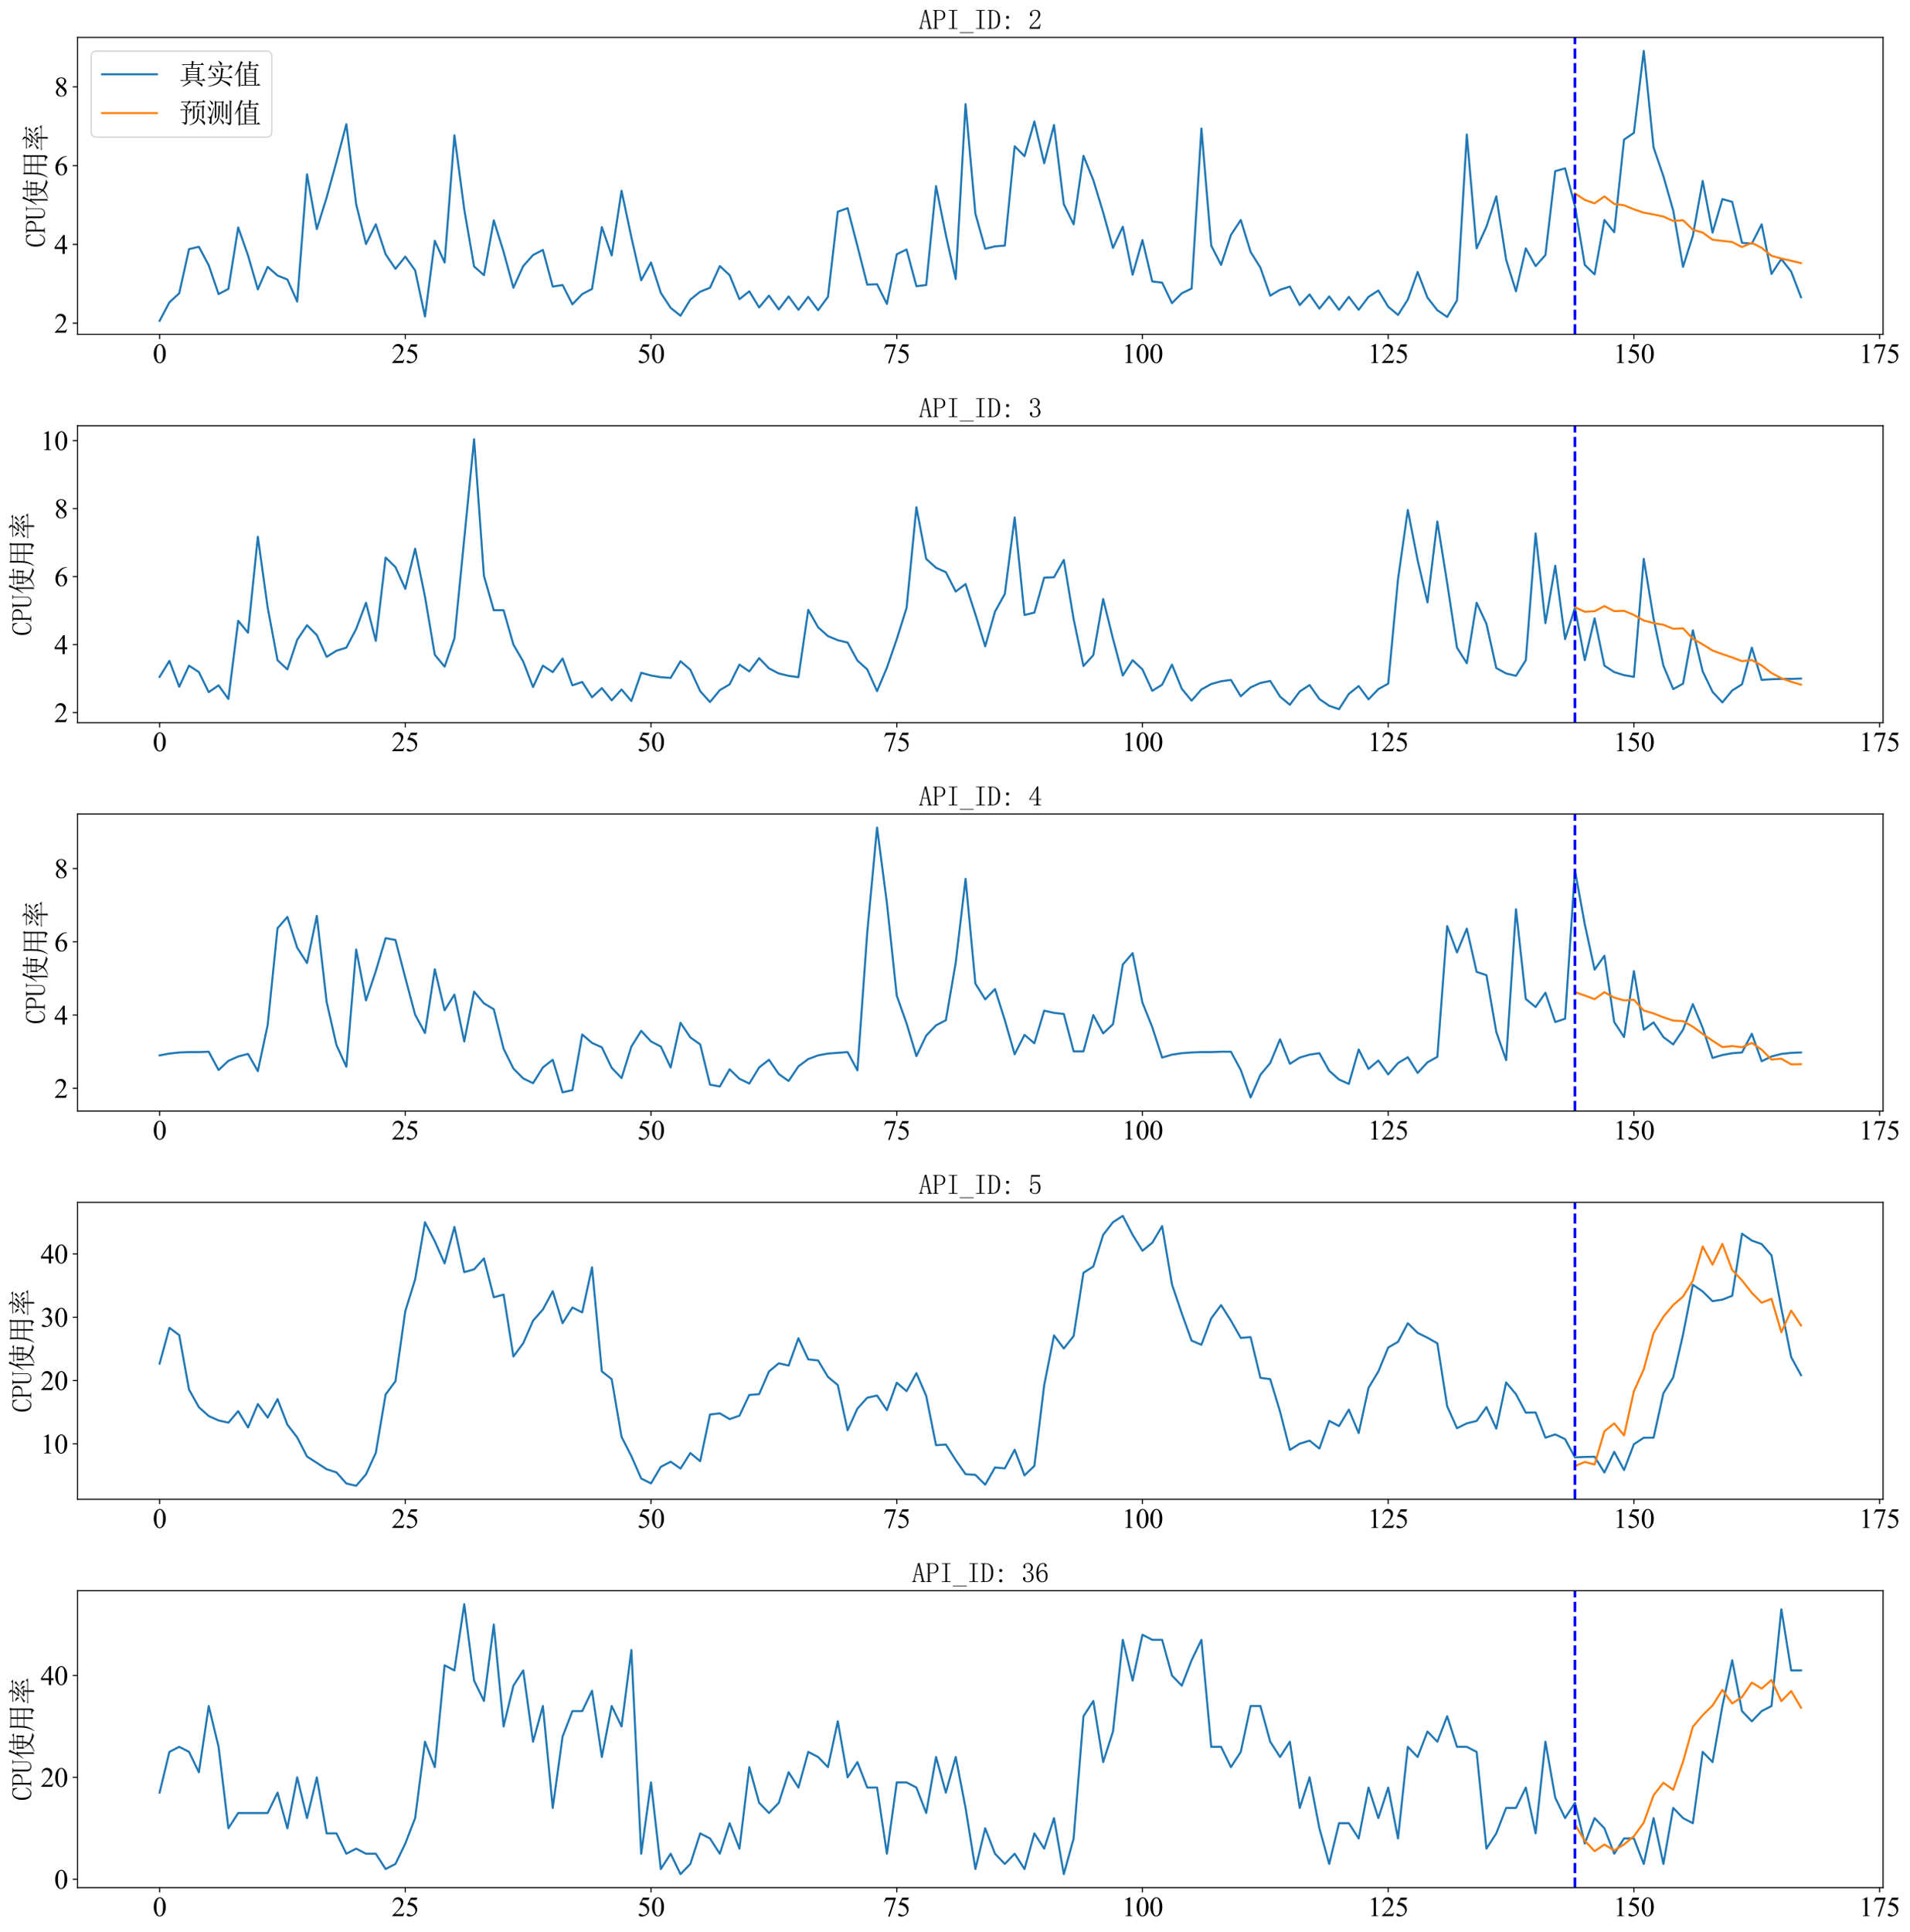 <?xml version="1.0" encoding="utf-8" standalone="no"?>
<!DOCTYPE svg PUBLIC "-//W3C//DTD SVG 1.1//EN"
  "http://www.w3.org/Graphics/SVG/1.1/DTD/svg11.dtd">
<svg xmlns:xlink="http://www.w3.org/1999/xlink" width="1395.767pt" height="1411.346pt" viewBox="0 0 1395.767 1411.346" xmlns="http://www.w3.org/2000/svg" version="1.1">
 <defs>
  <style type="text/css">*{stroke-linejoin: round; stroke-linecap: butt}</style>
 </defs>
 <g id="figure_1">
  <g id="patch_1">
   <path d="M 0 1411.346 
L 1395.767 1411.346 
L 1395.767 0 
L 0 0 
z
" style="fill: #ffffff"/>
  </g>
  <g id="axes_1">
   <g id="patch_2">
    <path d="M 56.638 244.261 
L 1376.081 244.261 
L 1376.081 27.341 
L 56.638 27.341 
z
" style="fill: #ffffff"/>
   </g>
   <g id="matplotlib.axis_1">
    <g id="xtick_1">
     <g id="line2d_1">
      <defs>
       <path id="m99bb730c95" d="M 0 0 
L 0 3.5 
" style="stroke: #000000; stroke-width: 0.8"/>
      </defs>
      <g>
       <use xlink:href="#m99bb730c95" x="116.612" y="244.261" style="stroke: #000000; stroke-width: 0.8"/>
      </g>
     </g>
     <g id="text_1">
      <!-- 0 -->
      <g transform="translate(111.612 265.148) scale(0.2 -0.2)">
       <defs>
        <path id="TimesNewRomanPSMT-30" d="M 231 2094 
Q 231 2819 450 3342 
Q 669 3866 1031 4122 
Q 1313 4325 1613 4325 
Q 2100 4325 2488 3828 
Q 2972 3213 2972 2159 
Q 2972 1422 2759 906 
Q 2547 391 2217 158 
Q 1888 -75 1581 -75 
Q 975 -75 572 641 
Q 231 1244 231 2094 
z
M 844 2016 
Q 844 1141 1059 588 
Q 1238 122 1591 122 
Q 1759 122 1940 273 
Q 2122 425 2216 781 
Q 2359 1319 2359 2297 
Q 2359 3022 2209 3506 
Q 2097 3866 1919 4016 
Q 1791 4119 1609 4119 
Q 1397 4119 1231 3928 
Q 1006 3669 925 3112 
Q 844 2556 844 2016 
z
" transform="scale(0.016)"/>
       </defs>
       <use xlink:href="#TimesNewRomanPSMT-30"/>
      </g>
     </g>
    </g>
    <g id="xtick_2">
     <g id="line2d_2">
      <g>
       <use xlink:href="#m99bb730c95" x="296.177" y="244.261" style="stroke: #000000; stroke-width: 0.8"/>
      </g>
     </g>
     <g id="text_2">
      <!-- 25 -->
      <g transform="translate(286.177 265.148) scale(0.2 -0.2)">
       <defs>
        <path id="TimesNewRomanPSMT-32" d="M 2934 816 
L 2638 0 
L 138 0 
L 138 116 
Q 1241 1122 1691 1759 
Q 2141 2397 2141 2925 
Q 2141 3328 1894 3587 
Q 1647 3847 1303 3847 
Q 991 3847 742 3664 
Q 494 3481 375 3128 
L 259 3128 
Q 338 3706 661 4015 
Q 984 4325 1469 4325 
Q 1984 4325 2329 3994 
Q 2675 3663 2675 3213 
Q 2675 2891 2525 2569 
Q 2294 2063 1775 1497 
Q 997 647 803 472 
L 1909 472 
Q 2247 472 2383 497 
Q 2519 522 2628 598 
Q 2738 675 2819 816 
L 2934 816 
z
" transform="scale(0.016)"/>
        <path id="TimesNewRomanPSMT-35" d="M 2778 4238 
L 2534 3706 
L 1259 3706 
L 981 3138 
Q 1809 3016 2294 2522 
Q 2709 2097 2709 1522 
Q 2709 1188 2573 903 
Q 2438 619 2231 419 
Q 2025 219 1772 97 
Q 1413 -75 1034 -75 
Q 653 -75 479 54 
Q 306 184 306 341 
Q 306 428 378 495 
Q 450 563 559 563 
Q 641 563 702 538 
Q 763 513 909 409 
Q 1144 247 1384 247 
Q 1750 247 2026 523 
Q 2303 800 2303 1197 
Q 2303 1581 2056 1914 
Q 1809 2247 1375 2428 
Q 1034 2569 447 2591 
L 1259 4238 
L 2778 4238 
z
" transform="scale(0.016)"/>
       </defs>
       <use xlink:href="#TimesNewRomanPSMT-32"/>
       <use xlink:href="#TimesNewRomanPSMT-35" x="50"/>
      </g>
     </g>
    </g>
    <g id="xtick_3">
     <g id="line2d_3">
      <g>
       <use xlink:href="#m99bb730c95" x="475.742" y="244.261" style="stroke: #000000; stroke-width: 0.8"/>
      </g>
     </g>
     <g id="text_3">
      <!-- 50 -->
      <g transform="translate(465.742 265.148) scale(0.2 -0.2)">
       <use xlink:href="#TimesNewRomanPSMT-35"/>
       <use xlink:href="#TimesNewRomanPSMT-30" x="50"/>
      </g>
     </g>
    </g>
    <g id="xtick_4">
     <g id="line2d_4">
      <g>
       <use xlink:href="#m99bb730c95" x="655.307" y="244.261" style="stroke: #000000; stroke-width: 0.8"/>
      </g>
     </g>
     <g id="text_4">
      <!-- 75 -->
      <g transform="translate(645.307 265.148) scale(0.2 -0.2)">
       <defs>
        <path id="TimesNewRomanPSMT-37" d="M 644 4238 
L 2916 4238 
L 2916 4119 
L 1503 -88 
L 1153 -88 
L 2419 3728 
L 1253 3728 
Q 900 3728 750 3644 
Q 488 3500 328 3200 
L 238 3234 
L 644 4238 
z
" transform="scale(0.016)"/>
       </defs>
       <use xlink:href="#TimesNewRomanPSMT-37"/>
       <use xlink:href="#TimesNewRomanPSMT-35" x="50"/>
      </g>
     </g>
    </g>
    <g id="xtick_5">
     <g id="line2d_5">
      <g>
       <use xlink:href="#m99bb730c95" x="834.872" y="244.261" style="stroke: #000000; stroke-width: 0.8"/>
      </g>
     </g>
     <g id="text_5">
      <!-- 100 -->
      <g transform="translate(819.872 265.148) scale(0.2 -0.2)">
       <defs>
        <path id="TimesNewRomanPSMT-31" d="M 750 3822 
L 1781 4325 
L 1884 4325 
L 1884 747 
Q 1884 391 1914 303 
Q 1944 216 2037 169 
Q 2131 122 2419 116 
L 2419 0 
L 825 0 
L 825 116 
Q 1125 122 1212 167 
Q 1300 213 1334 289 
Q 1369 366 1369 747 
L 1369 3034 
Q 1369 3497 1338 3628 
Q 1316 3728 1258 3775 
Q 1200 3822 1119 3822 
Q 1003 3822 797 3725 
L 750 3822 
z
" transform="scale(0.016)"/>
       </defs>
       <use xlink:href="#TimesNewRomanPSMT-31"/>
       <use xlink:href="#TimesNewRomanPSMT-30" x="50"/>
       <use xlink:href="#TimesNewRomanPSMT-30" x="100"/>
      </g>
     </g>
    </g>
    <g id="xtick_6">
     <g id="line2d_6">
      <g>
       <use xlink:href="#m99bb730c95" x="1014.437" y="244.261" style="stroke: #000000; stroke-width: 0.8"/>
      </g>
     </g>
     <g id="text_6">
      <!-- 125 -->
      <g transform="translate(999.437 265.148) scale(0.2 -0.2)">
       <use xlink:href="#TimesNewRomanPSMT-31"/>
       <use xlink:href="#TimesNewRomanPSMT-32" x="50"/>
       <use xlink:href="#TimesNewRomanPSMT-35" x="100"/>
      </g>
     </g>
    </g>
    <g id="xtick_7">
     <g id="line2d_7">
      <g>
       <use xlink:href="#m99bb730c95" x="1194.002" y="244.261" style="stroke: #000000; stroke-width: 0.8"/>
      </g>
     </g>
     <g id="text_7">
      <!-- 150 -->
      <g transform="translate(1179.002 265.148) scale(0.2 -0.2)">
       <use xlink:href="#TimesNewRomanPSMT-31"/>
       <use xlink:href="#TimesNewRomanPSMT-35" x="50"/>
       <use xlink:href="#TimesNewRomanPSMT-30" x="100"/>
      </g>
     </g>
    </g>
    <g id="xtick_8">
     <g id="line2d_8">
      <g>
       <use xlink:href="#m99bb730c95" x="1373.567" y="244.261" style="stroke: #000000; stroke-width: 0.8"/>
      </g>
     </g>
     <g id="text_8">
      <!-- 175 -->
      <g transform="translate(1358.567 265.148) scale(0.2 -0.2)">
       <use xlink:href="#TimesNewRomanPSMT-31"/>
       <use xlink:href="#TimesNewRomanPSMT-37" x="50"/>
       <use xlink:href="#TimesNewRomanPSMT-35" x="100"/>
      </g>
     </g>
    </g>
   </g>
   <g id="matplotlib.axis_2">
    <g id="ytick_1">
     <g id="line2d_9">
      <defs>
       <path id="m50ac816a12" d="M 0 0 
L -3.5 0 
" style="stroke: #000000; stroke-width: 0.8"/>
      </defs>
      <g>
       <use xlink:href="#m50ac816a12" x="56.638" y="236.128" style="stroke: #000000; stroke-width: 0.8"/>
      </g>
     </g>
     <g id="text_9">
      <!-- 2 -->
      <g transform="translate(39.638 243.072) scale(0.2 -0.2)">
       <use xlink:href="#TimesNewRomanPSMT-32"/>
      </g>
     </g>
    </g>
    <g id="ytick_2">
     <g id="line2d_10">
      <g>
       <use xlink:href="#m50ac816a12" x="56.638" y="178.551" style="stroke: #000000; stroke-width: 0.8"/>
      </g>
     </g>
     <g id="text_10">
      <!-- 4 -->
      <g transform="translate(39.638 185.495) scale(0.2 -0.2)">
       <defs>
        <path id="TimesNewRomanPSMT-34" d="M 2978 1563 
L 2978 1119 
L 2409 1119 
L 2409 0 
L 1894 0 
L 1894 1119 
L 100 1119 
L 100 1519 
L 2066 4325 
L 2409 4325 
L 2409 1563 
L 2978 1563 
z
M 1894 1563 
L 1894 3666 
L 406 1563 
L 1894 1563 
z
" transform="scale(0.016)"/>
       </defs>
       <use xlink:href="#TimesNewRomanPSMT-34"/>
      </g>
     </g>
    </g>
    <g id="ytick_3">
     <g id="line2d_11">
      <g>
       <use xlink:href="#m50ac816a12" x="56.638" y="120.975" style="stroke: #000000; stroke-width: 0.8"/>
      </g>
     </g>
     <g id="text_11">
      <!-- 6 -->
      <g transform="translate(39.638 127.918) scale(0.2 -0.2)">
       <defs>
        <path id="TimesNewRomanPSMT-36" d="M 2869 4325 
L 2869 4209 
Q 2456 4169 2195 4045 
Q 1934 3922 1679 3669 
Q 1425 3416 1258 3105 
Q 1091 2794 978 2366 
Q 1428 2675 1881 2675 
Q 2316 2675 2634 2325 
Q 2953 1975 2953 1425 
Q 2953 894 2631 456 
Q 2244 -75 1606 -75 
Q 1172 -75 869 213 
Q 275 772 275 1663 
Q 275 2231 503 2743 
Q 731 3256 1154 3653 
Q 1578 4050 1965 4187 
Q 2353 4325 2688 4325 
L 2869 4325 
z
M 925 2138 
Q 869 1716 869 1456 
Q 869 1156 980 804 
Q 1091 453 1309 247 
Q 1469 100 1697 100 
Q 1969 100 2183 356 
Q 2397 613 2397 1088 
Q 2397 1622 2184 2012 
Q 1972 2403 1581 2403 
Q 1463 2403 1327 2353 
Q 1191 2303 925 2138 
z
" transform="scale(0.016)"/>
       </defs>
       <use xlink:href="#TimesNewRomanPSMT-36"/>
      </g>
     </g>
    </g>
    <g id="ytick_4">
     <g id="line2d_12">
      <g>
       <use xlink:href="#m50ac816a12" x="56.638" y="63.398" style="stroke: #000000; stroke-width: 0.8"/>
      </g>
     </g>
     <g id="text_12">
      <!-- 8 -->
      <g transform="translate(39.638 70.342) scale(0.2 -0.2)">
       <defs>
        <path id="TimesNewRomanPSMT-38" d="M 1228 2134 
Q 725 2547 579 2797 
Q 434 3047 434 3316 
Q 434 3728 753 4026 
Q 1072 4325 1600 4325 
Q 2113 4325 2425 4047 
Q 2738 3769 2738 3413 
Q 2738 3175 2569 2928 
Q 2400 2681 1866 2347 
Q 2416 1922 2594 1678 
Q 2831 1359 2831 1006 
Q 2831 559 2490 242 
Q 2150 -75 1597 -75 
Q 994 -75 656 303 
Q 388 606 388 966 
Q 388 1247 577 1523 
Q 766 1800 1228 2134 
z
M 1719 2469 
Q 2094 2806 2194 3001 
Q 2294 3197 2294 3444 
Q 2294 3772 2109 3958 
Q 1925 4144 1606 4144 
Q 1288 4144 1088 3959 
Q 888 3775 888 3528 
Q 888 3366 970 3203 
Q 1053 3041 1206 2894 
L 1719 2469 
z
M 1375 2016 
Q 1116 1797 991 1539 
Q 866 1281 866 981 
Q 866 578 1086 336 
Q 1306 94 1647 94 
Q 1984 94 2187 284 
Q 2391 475 2391 747 
Q 2391 972 2272 1150 
Q 2050 1481 1375 2016 
z
" transform="scale(0.016)"/>
       </defs>
       <use xlink:href="#TimesNewRomanPSMT-38"/>
      </g>
     </g>
    </g>
    <g id="text_13">
     <!-- CPU使用率 -->
     <g transform="translate(33.059 180.801) rotate(-90) scale(0.2 -0.2)">
      <defs>
       <path id="SimSun-43" d="M 1725 50 
Q 1025 50 612 575 
Q 200 1100 200 2225 
Q 200 3175 637 3800 
Q 1075 4425 1825 4425 
Q 2000 4425 2175 4375 
Q 2350 4300 2475 4300 
Q 2575 4300 2637 4325 
Q 2700 4350 2750 4425 
L 2975 3325 
L 2825 3275 
Q 2675 3750 2425 4000 
Q 2175 4250 1775 4250 
Q 1250 4250 962 3675 
Q 675 3100 675 2250 
Q 675 1325 925 800 
Q 1175 275 1750 275 
Q 2150 275 2437 562 
Q 2725 850 2825 1325 
L 2975 1250 
Q 2850 725 2512 387 
Q 2175 50 1725 50 
z
" transform="scale(0.016)"/>
       <path id="SimSun-50" d="M 950 2100 
L 950 450 
Q 950 350 1012 300 
Q 1075 250 1175 250 
L 1350 250 
L 1350 100 
L 150 100 
L 150 250 
L 325 250 
Q 450 250 500 300 
Q 550 350 550 450 
L 550 4025 
Q 550 4125 500 4175 
Q 450 4225 325 4225 
L 175 4225 
L 175 4375 
L 1650 4375 
Q 2275 4375 2612 4062 
Q 2950 3750 2950 3275 
Q 2950 2700 2587 2400 
Q 2225 2100 1725 2100 
L 950 2100 
z
M 1575 2250 
Q 1950 2250 2237 2475 
Q 2525 2700 2525 3250 
Q 2525 3750 2287 3987 
Q 2050 4225 1525 4225 
L 1175 4225 
Q 1075 4225 1012 4175 
Q 950 4125 950 4025 
L 950 2250 
L 1575 2250 
z
" transform="scale(0.016)"/>
       <path id="SimSun-55" d="M 1625 250 
Q 2000 250 2262 500 
Q 2525 750 2525 1125 
L 2525 4025 
Q 2525 4125 2475 4175 
Q 2425 4225 2300 4225 
L 2150 4225 
L 2150 4375 
L 3050 4375 
L 3050 4225 
L 2900 4225 
Q 2800 4225 2737 4175 
Q 2675 4125 2675 4025 
L 2675 1125 
Q 2675 625 2337 337 
Q 2000 50 1575 50 
Q 1125 50 787 300 
Q 450 550 450 1100 
L 450 4025 
Q 450 4125 400 4175 
Q 350 4225 225 4225 
L 100 4225 
L 100 4375 
L 1200 4375 
L 1200 4225 
L 1075 4225 
Q 975 4225 912 4175 
Q 850 4125 850 4025 
L 850 1100 
Q 850 600 1062 425 
Q 1275 250 1625 250 
z
" transform="scale(0.016)"/>
       <path id="SimSun-4f7f" d="M 2875 3150 
L 2875 2100 
L 3825 2100 
Q 3850 2825 3850 3150 
L 2875 3150 
z
M 4175 3150 
Q 4175 2800 4150 2100 
L 5150 2100 
L 5150 3150 
L 4175 3150 
z
M 5475 3100 
L 5475 2425 
Q 5475 2100 5500 1800 
L 5150 1675 
L 5150 1950 
L 4150 1950 
Q 4125 1175 3875 600 
Q 4275 275 4875 75 
Q 5475 -125 6075 -150 
L 6075 -250 
Q 5700 -300 5600 -575 
Q 4525 -325 3725 350 
Q 3425 25 2925 -225 
Q 2425 -475 1875 -650 
L 1825 -550 
Q 2400 -325 2850 -25 
Q 3300 275 3500 575 
Q 3200 925 2825 1650 
L 2900 1700 
Q 3325 1100 3625 825 
Q 3800 1300 3825 1950 
L 2875 1950 
L 2875 1825 
L 2525 1675 
Q 2550 2075 2550 2562 
Q 2550 3050 2525 3500 
L 2875 3300 
L 3850 3300 
L 3850 4025 
L 2975 4025 
Q 2650 4025 2375 3950 
L 2150 4175 
L 3850 4175 
L 3850 4525 
Q 3850 4775 3825 5225 
L 4350 5000 
L 4175 4825 
L 4175 4175 
L 5300 4175 
L 5600 4475 
L 6050 4025 
L 4175 4025 
L 4175 3300 
L 5100 3300 
L 5275 3525 
L 5650 3225 
L 5475 3100 
z
M 1675 3175 
L 1675 -450 
L 1325 -625 
Q 1350 -75 1350 350 
L 1350 3200 
Q 900 2475 350 1900 
L 275 1950 
Q 700 2525 1112 3400 
Q 1525 4275 1800 5250 
L 2325 4925 
L 2125 4800 
Q 1725 3925 1500 3525 
L 1875 3325 
L 1675 3175 
z
" transform="scale(0.016)"/>
       <path id="SimSun-7528" d="M 3400 3150 
L 3400 1825 
L 5075 1825 
L 5075 3150 
L 3400 3150 
z
M 4075 100 
Q 4725 50 4900 62 
Q 5075 75 5075 400 
L 5075 1675 
L 3400 1675 
Q 3400 75 3425 -225 
L 3050 -400 
Q 3075 1025 3075 1675 
L 1425 1675 
Q 1250 350 375 -600 
L 300 -550 
Q 775 225 950 1025 
Q 1125 1825 1125 3225 
Q 1125 4625 1100 5075 
L 1475 4825 
L 5050 4825 
L 5225 5100 
L 5625 4800 
L 5425 4600 
L 5425 225 
Q 5450 -400 4875 -575 
Q 4825 -150 4075 -25 
L 4075 100 
z
M 1475 4675 
L 1475 3300 
L 3075 3300 
L 3075 4675 
L 1475 4675 
z
M 3400 4675 
L 3400 3300 
L 5075 3300 
L 5075 4675 
L 3400 4675 
z
M 1475 3150 
Q 1450 2100 1425 1825 
L 3075 1825 
L 3075 3150 
L 1475 3150 
z
" transform="scale(0.016)"/>
       <path id="SimSun-7387" d="M 875 3725 
L 925 3800 
Q 1375 3650 1550 3525 
Q 1725 3400 1725 3250 
Q 1725 3175 1662 3025 
Q 1600 2875 1550 2875 
Q 1500 2875 1425 3050 
Q 1275 3325 875 3725 
z
M 550 1850 
Q 875 1925 2000 2575 
L 2050 2500 
Q 1675 2225 1337 1937 
Q 1000 1650 875 1425 
L 550 1850 
z
M 5200 3450 
Q 4800 3150 4275 2800 
L 4225 2875 
Q 4775 3400 5050 3925 
L 5450 3525 
L 5200 3450 
z
M 4325 2500 
L 4350 2575 
Q 5225 2350 5375 2212 
Q 5525 2075 5525 1900 
Q 5525 1775 5487 1662 
Q 5450 1550 5400 1550 
Q 5325 1550 5200 1800 
Q 4975 2150 4325 2500 
z
M 3150 3900 
Q 2500 3300 2300 3150 
Q 2800 3150 3400 3175 
Q 3700 3500 3850 3825 
L 4250 3450 
Q 4050 3400 3450 2825 
Q 2850 2250 2475 1950 
Q 3150 1975 3850 2000 
Q 3750 2175 3550 2450 
L 3600 2500 
Q 4050 2250 4200 2100 
Q 4350 1950 4350 1850 
Q 4350 1775 4250 1625 
Q 4150 1475 4100 1475 
Q 4075 1475 4050 1550 
Q 4000 1700 3900 1900 
Q 3650 1875 3075 1800 
L 3500 1550 
L 3325 1425 
L 3325 975 
L 5325 975 
L 5650 1300 
L 6100 825 
L 3325 825 
Q 3325 -275 3350 -525 
L 2975 -650 
Q 3000 0 3000 825 
L 1125 825 
Q 800 825 525 750 
L 300 975 
L 3000 975 
L 3000 1775 
Q 2450 1700 2200 1525 
L 1950 1950 
Q 2275 1950 2675 2350 
Q 3075 2750 3325 3050 
Q 2400 2950 2150 2775 
L 1950 3175 
Q 2150 3150 2475 3575 
Q 2800 4000 2900 4225 
L 1450 4225 
Q 1125 4225 850 4150 
L 625 4375 
L 3100 4375 
Q 3050 4800 2675 5200 
L 2725 5250 
Q 3225 5050 3337 4912 
Q 3450 4775 3450 4700 
Q 3450 4550 3250 4375 
L 5025 4375 
L 5350 4675 
L 5775 4225 
L 3050 4225 
L 3375 3950 
L 3150 3900 
z
" transform="scale(0.016)"/>
      </defs>
      <use xlink:href="#SimSun-43"/>
      <use xlink:href="#SimSun-50" x="50"/>
      <use xlink:href="#SimSun-55" x="100"/>
      <use xlink:href="#SimSun-4f7f" x="150"/>
      <use xlink:href="#SimSun-7528" x="250"/>
      <use xlink:href="#SimSun-7387" x="350"/>
     </g>
    </g>
   </g>
   <g id="line2d_13">
    <path d="M 116.612 234.401 
L 123.795 220.87 
L 130.977 214.249 
L 138.16 182.006 
L 145.343 180.279 
L 152.525 193.809 
L 159.708 214.825 
L 166.89 211.082 
L 174.073 166.172 
L 181.256 186.612 
L 188.438 211.37 
L 195.621 194.961 
L 202.803 201.294 
L 209.986 204.173 
L 217.169 220.294 
L 224.351 127.308 
L 231.534 167.324 
L 238.716 144.293 
L 245.899 118.096 
L 253.082 90.747 
L 260.264 149.187 
L 267.447 178.263 
L 274.629 163.869 
L 281.812 185.748 
L 288.995 196.4 
L 296.177 187.476 
L 303.36 197.552 
L 310.542 231.234 
L 317.725 175.96 
L 324.908 191.794 
L 332.09 98.808 
L 339.273 152.93 
L 346.455 194.673 
L 353.638 201.006 
L 360.821 160.99 
L 368.003 184.021 
L 375.186 210.218 
L 382.368 194.385 
L 389.551 186.324 
L 396.734 182.582 
L 403.916 209.355 
L 411.099 208.203 
L 418.281 222.31 
L 425.464 214.825 
L 432.647 211.082 
L 439.829 165.884 
L 447.012 186.612 
L 454.194 139.399 
L 461.377 173.369 
L 468.56 204.749 
L 475.742 191.794 
L 482.925 213.961 
L 490.107 224.9 
L 497.29 230.658 
L 504.473 218.855 
L 511.655 213.097 
L 518.838 210.218 
L 526.02 194.385 
L 533.203 201.006 
L 540.386 218.567 
L 547.568 212.809 
L 554.751 224.613 
L 561.933 215.976 
L 569.116 226.052 
L 576.299 216.552 
L 583.481 226.34 
L 590.664 216.84 
L 597.846 226.628 
L 605.029 216.84 
L 612.212 154.657 
L 619.394 152.066 
L 626.577 179.703 
L 633.759 207.915 
L 640.942 207.627 
L 648.125 222.022 
L 655.307 185.748 
L 662.49 182.294 
L 669.672 209.067 
L 676.855 208.203 
L 684.038 135.945 
L 691.22 171.642 
L 698.403 203.885 
L 705.585 76.065 
L 712.768 156.096 
L 719.951 181.718 
L 727.133 179.991 
L 734.316 179.415 
L 741.499 106.868 
L 748.681 114.065 
L 755.864 88.732 
L 763.046 119.247 
L 770.229 91.323 
L 777.412 149.187 
L 784.594 163.869 
L 791.777 113.778 
L 798.959 131.626 
L 806.142 155.233 
L 813.325 181.142 
L 820.507 165.597 
L 827.69 200.718 
L 834.872 175.385 
L 842.055 205.612 
L 849.238 206.476 
L 856.42 221.446 
L 863.603 214.249 
L 870.785 210.794 
L 877.968 93.914 
L 885.151 179.415 
L 892.333 193.521 
L 899.516 171.642 
L 906.698 160.703 
L 913.881 184.021 
L 921.064 195.536 
L 928.246 215.976 
L 935.429 211.658 
L 942.611 209.355 
L 949.794 222.885 
L 956.977 215.112 
L 964.159 225.476 
L 971.342 216.552 
L 978.524 226.34 
L 985.707 216.84 
L 992.89 226.34 
L 1000.072 216.84 
L 1007.255 212.234 
L 1014.437 224.037 
L 1021.62 230.082 
L 1028.803 218.855 
L 1035.985 198.703 
L 1043.168 217.416 
L 1050.35 226.628 
L 1057.533 231.522 
L 1064.716 219.431 
L 1071.898 98.232 
L 1079.081 181.43 
L 1086.263 165.597 
L 1093.446 143.43 
L 1100.629 189.779 
L 1107.811 212.809 
L 1114.994 181.43 
L 1122.176 194.385 
L 1129.359 186.324 
L 1136.542 125.005 
L 1143.724 122.99 
L 1150.907 150.627 
L 1158.089 193.521 
L 1165.272 200.43 
L 1172.455 160.703 
L 1179.637 169.627 
L 1186.82 101.974 
L 1194.002 97.08 
L 1201.185 37.201 
L 1208.368 107.732 
L 1215.55 128.747 
L 1222.733 153.793 
L 1229.915 194.961 
L 1237.098 172.218 
L 1244.281 132.202 
L 1251.463 169.915 
L 1258.646 145.445 
L 1265.828 147.46 
L 1273.011 177.4 
L 1280.194 177.976 
L 1287.376 163.869 
L 1294.559 200.143 
L 1301.741 189.203 
L 1308.924 198.415 
L 1316.107 217.128 
L 1316.107 217.128 
" clip-path="url(#p27592303c0)" style="fill: none; stroke: #1f77b4; stroke-width: 1.5; stroke-linecap: square"/>
   </g>
   <g id="line2d_14">
    <path d="M 1150.907 141.29 
L 1158.089 146.012 
L 1165.272 148.583 
L 1172.455 143.482 
L 1179.637 148.973 
L 1186.82 149.987 
L 1194.002 152.925 
L 1201.185 155.366 
L 1208.368 156.637 
L 1215.55 158.191 
L 1222.733 161.414 
L 1229.915 160.892 
L 1237.098 167.819 
L 1244.281 169.916 
L 1251.463 175.148 
L 1258.646 175.972 
L 1265.828 176.811 
L 1273.011 180.477 
L 1280.194 177.423 
L 1287.376 181.084 
L 1294.559 186.902 
L 1301.741 188.874 
L 1308.924 190.509 
L 1316.107 192.224 
" clip-path="url(#p27592303c0)" style="fill: none; stroke: #ff7f0e; stroke-width: 1.5; stroke-linecap: square"/>
   </g>
   <g id="line2d_15">
    <path d="M 1150.907 244.261 
L 1150.907 27.341 
" clip-path="url(#p27592303c0)" style="fill: none; stroke-dasharray: 7.4,3.2; stroke-dashoffset: 0; stroke: #0000ff; stroke-width: 2"/>
   </g>
   <g id="patch_3">
    <path d="M 56.638 244.261 
L 56.638 27.341 
" style="fill: none; stroke: #000000; stroke-width: 0.8; stroke-linejoin: miter; stroke-linecap: square"/>
   </g>
   <g id="patch_4">
    <path d="M 1376.081 244.261 
L 1376.081 27.341 
" style="fill: none; stroke: #000000; stroke-width: 0.8; stroke-linejoin: miter; stroke-linecap: square"/>
   </g>
   <g id="patch_5">
    <path d="M 56.638 244.261 
L 1376.081 244.261 
" style="fill: none; stroke: #000000; stroke-width: 0.8; stroke-linejoin: miter; stroke-linecap: square"/>
   </g>
   <g id="patch_6">
    <path d="M 56.638 27.341 
L 1376.081 27.341 
" style="fill: none; stroke: #000000; stroke-width: 0.8; stroke-linejoin: miter; stroke-linecap: square"/>
   </g>
   <g id="text_14">
    <!-- API_ID: 2 -->
    <g transform="translate(671.359 21.341) scale(0.2 -0.2)">
     <defs>
      <path id="SimSun-41" d="M 2025 1700 
L 900 1700 
L 675 750 
Q 650 625 650 550 
Q 650 450 687 350 
Q 725 250 900 250 
L 975 250 
L 975 100 
L 50 100 
L 50 250 
L 125 250 
Q 225 250 300 312 
Q 375 375 400 525 
L 1375 4350 
L 1750 4475 
L 2700 525 
Q 2750 375 2825 312 
Q 2900 250 3000 250 
L 3075 250 
L 3075 100 
L 2000 100 
L 2000 250 
L 2100 250 
Q 2250 250 2275 312 
Q 2300 375 2300 425 
Q 2300 525 2275 600 
L 2025 1700 
z
M 325 250 
L 325 250 
z
M 575 250 
L 575 250 
z
M 2350 250 
L 2350 250 
z
M 2775 250 
L 2775 250 
z
M 1500 3925 
L 1475 3925 
L 950 1850 
L 2000 1850 
L 1500 3925 
z
" transform="scale(0.016)"/>
      <path id="SimSun-49" d="M 600 4225 
L 600 4375 
L 2600 4375 
L 2600 4225 
L 2025 4225 
Q 1925 4225 1862 4175 
Q 1800 4125 1800 4025 
L 1800 450 
Q 1800 350 1862 300 
Q 1925 250 2025 250 
L 2600 250 
L 2600 100 
L 600 100 
L 600 250 
L 1175 250 
Q 1300 250 1350 300 
Q 1400 350 1400 450 
L 1400 4025 
Q 1400 4125 1350 4175 
Q 1300 4225 1175 4225 
L 600 4225 
z
" transform="scale(0.016)"/>
      <path id="SimSun-5f" d="M 0 -875 
L 0 -725 
L 3175 -725 
L 3175 -875 
L 0 -875 
z
" transform="scale(0.016)"/>
      <path id="SimSun-44" d="M 2500 2275 
Q 2500 3350 2175 3787 
Q 1850 4225 1275 4225 
Q 1100 4225 1012 4175 
Q 925 4125 925 4025 
L 925 450 
Q 925 350 1000 300 
Q 1075 250 1200 250 
Q 1750 250 2125 662 
Q 2500 1075 2500 2275 
z
M 525 4025 
Q 525 4125 475 4175 
Q 425 4225 300 4225 
L 150 4225 
L 150 4375 
L 1275 4375 
Q 2050 4375 2512 3875 
Q 2975 3375 2975 2325 
Q 2975 1175 2525 637 
Q 2075 100 1200 100 
L 125 100 
L 125 250 
L 300 250 
Q 425 250 475 300 
Q 525 350 525 450 
L 525 4025 
z
" transform="scale(0.016)"/>
      <path id="SimSun-3a" d="M 1900 2725 
Q 1900 2575 1800 2475 
Q 1700 2375 1550 2375 
Q 1400 2375 1300 2475 
Q 1200 2575 1200 2725 
Q 1200 2875 1300 2975 
Q 1400 3075 1550 3075 
Q 1700 3075 1800 2975 
Q 1900 2875 1900 2725 
z
M 1900 375 
Q 1900 225 1800 125 
Q 1700 25 1550 25 
Q 1400 25 1300 125 
Q 1200 225 1200 375 
Q 1200 525 1300 625 
Q 1400 725 1550 725 
Q 1700 725 1800 625 
Q 1900 525 1900 375 
z
" transform="scale(0.016)"/>
      <path id="SimSun-20" d="M 0 0 
Q 0 0 0 0 
z
" transform="scale(0.016)"/>
      <path id="SimSun-32" d="M 2325 3325 
Q 2325 3775 2125 4012 
Q 1925 4250 1525 4250 
Q 1225 4250 1012 4087 
Q 800 3925 800 3675 
Q 800 3525 900 3425 
Q 975 3325 975 3225 
Q 975 3100 912 3037 
Q 850 2975 725 2975 
Q 575 2975 487 3062 
Q 400 3150 400 3350 
Q 400 3875 775 4150 
Q 1150 4425 1575 4425 
Q 2175 4425 2462 4125 
Q 2750 3825 2750 3375 
Q 2750 3075 2612 2775 
Q 2475 2475 2175 2200 
Q 1450 1500 1062 1062 
Q 675 625 600 475 
L 2075 475 
Q 2300 475 2450 650 
Q 2600 825 2650 1175 
L 2800 1175 
L 2650 100 
L 325 100 
L 325 425 
Q 450 650 737 1000 
Q 1025 1350 1500 1825 
Q 1925 2250 2125 2625 
Q 2325 3000 2325 3325 
z
" transform="scale(0.016)"/>
     </defs>
     <use xlink:href="#SimSun-41"/>
     <use xlink:href="#SimSun-50" x="50"/>
     <use xlink:href="#SimSun-49" x="100"/>
     <use xlink:href="#SimSun-5f" x="150"/>
     <use xlink:href="#SimSun-49" x="200"/>
     <use xlink:href="#SimSun-44" x="250"/>
     <use xlink:href="#SimSun-3a" x="300"/>
     <use xlink:href="#SimSun-20" x="350"/>
     <use xlink:href="#SimSun-32" x="400"/>
    </g>
   </g>
   <g id="legend_1">
    <g id="patch_7">
     <path d="M 70.638 100.216 
L 194.637 100.216 
Q 198.637 100.216 198.637 96.216 
L 198.637 41.341 
Q 198.637 37.341 194.637 37.341 
L 70.638 37.341 
Q 66.638 37.341 66.638 41.341 
L 66.638 96.216 
Q 66.638 100.216 70.638 100.216 
z
" style="fill: #ffffff; opacity: 0.8; stroke: #cccccc; stroke-linejoin: miter"/>
    </g>
    <g id="line2d_16">
     <path d="M 74.638 54.278 
L 94.638 54.278 
L 114.638 54.278 
" style="fill: none; stroke: #1f77b4; stroke-width: 1.5; stroke-linecap: square"/>
    </g>
    <g id="text_15">
     <!-- 真实值 -->
     <g transform="translate(130.637 61.278) scale(0.2 -0.2)">
      <defs>
       <path id="SimSun-771f" d="M 2050 3450 
L 2050 2900 
L 4300 2900 
L 4300 3450 
L 2050 3450 
z
M 2050 2750 
L 2050 2225 
L 4300 2225 
L 4300 2750 
L 2050 2750 
z
M 2050 2075 
L 2050 1550 
L 4300 1550 
L 4300 2075 
L 2050 2075 
z
M 2050 1400 
L 2050 875 
L 4300 875 
L 4300 1400 
L 2050 1400 
z
M 2875 3600 
L 2925 4325 
L 1525 4325 
Q 1200 4325 925 4250 
L 700 4475 
L 2950 4475 
Q 2975 4825 2975 5275 
L 3550 5025 
L 3375 4925 
L 3300 4475 
L 5000 4475 
L 5325 4825 
L 5775 4325 
L 3275 4325 
L 3200 3600 
L 4275 3600 
L 4450 3875 
L 4850 3575 
L 4650 3375 
L 4650 875 
L 5300 875 
L 5675 1225 
L 6125 725 
L 1150 725 
Q 825 725 550 650 
L 325 875 
L 1700 875 
Q 1700 3200 1675 3775 
L 2050 3600 
L 2875 3600 
z
M 2425 725 
L 2825 350 
L 2575 300 
Q 1500 -425 800 -650 
L 775 -575 
Q 1950 125 2425 725 
z
M 3800 700 
Q 4575 375 4962 200 
Q 5350 25 5400 -112 
Q 5450 -250 5450 -325 
Q 5450 -400 5400 -525 
Q 5350 -650 5325 -650 
Q 5250 -650 5100 -450 
Q 4875 -150 3750 625 
L 3800 700 
z
" transform="scale(0.016)"/>
       <path id="SimSun-5b9e" d="M 1950 3625 
Q 2575 3400 2700 3250 
Q 2825 3100 2825 2975 
Q 2825 2850 2750 2700 
Q 2675 2550 2625 2550 
Q 2550 2550 2450 2800 
Q 2275 3175 1900 3550 
L 1950 3625 
z
M 3575 1325 
Q 3500 1100 3425 925 
Q 4650 550 5087 325 
Q 5525 100 5512 -225 
Q 5500 -550 5400 -550 
Q 5300 -550 5075 -300 
Q 4625 175 3375 800 
Q 3025 175 2300 -150 
Q 1575 -475 425 -625 
L 425 -525 
Q 1475 -325 2200 100 
Q 2925 525 3200 1325 
L 1225 1325 
Q 900 1325 625 1250 
L 400 1475 
L 3225 1475 
Q 3325 1950 3375 2575 
Q 3425 3200 3425 3700 
L 4050 3400 
L 3850 3225 
Q 3750 2300 3625 1475 
L 5175 1475 
L 5550 1850 
L 6075 1325 
L 3575 1325 
z
M 1275 2700 
Q 1975 2425 2100 2262 
Q 2225 2100 2225 1975 
Q 2225 1850 2150 1700 
Q 2075 1550 2025 1550 
Q 1950 1550 1850 1800 
Q 1675 2175 1225 2625 
L 1275 2700 
z
M 2750 5225 
L 2825 5275 
Q 3225 5100 3425 4925 
Q 3625 4750 3625 4600 
Q 3625 4450 3512 4300 
Q 3400 4150 3325 4150 
Q 3250 4150 3200 4400 
Q 3100 4775 2750 5225 
z
M 4975 3225 
L 5350 3925 
L 1175 3925 
Q 1225 3525 1125 3300 
Q 1025 3075 787 3100 
Q 550 3125 550 3200 
Q 550 3300 700 3475 
Q 975 3825 1050 4375 
L 1150 4375 
L 1175 4075 
L 5300 4075 
L 5575 4350 
L 6050 3800 
Q 5625 3825 5050 3175 
L 4975 3225 
z
" transform="scale(0.016)"/>
       <path id="SimSun-503c" d="M 1525 650 
Q 1525 -225 1550 -525 
L 1175 -650 
Q 1200 250 1200 550 
L 1200 3025 
Q 750 2300 325 1850 
L 250 1900 
Q 725 2625 1100 3525 
Q 1475 4425 1675 5200 
L 2200 4875 
L 1950 4725 
Q 1550 3800 1425 3475 
L 1725 3300 
L 1525 3150 
L 1525 650 
z
M 2875 3225 
L 2875 2475 
L 4800 2475 
L 4800 3225 
L 2875 3225 
z
M 2875 2325 
L 2875 1575 
L 4800 1575 
L 4800 2325 
L 2875 2325 
z
M 2875 1425 
L 2875 675 
L 4800 675 
L 4800 1425 
L 2875 1425 
z
M 2875 525 
L 2875 -225 
L 4800 -225 
L 4800 525 
L 2875 525 
z
M 3550 4250 
Q 3575 4825 3550 5225 
L 4125 4950 
L 3925 4800 
L 3900 4250 
L 5025 4250 
L 5350 4575 
L 5825 4100 
L 3900 4100 
L 3875 3375 
L 4750 3375 
L 4975 3625 
L 5350 3300 
L 5125 3150 
L 5125 -225 
L 5350 -225 
L 5675 100 
L 6150 -375 
L 2450 -375 
Q 2125 -375 1850 -450 
L 1625 -225 
L 2550 -225 
L 2550 2550 
Q 2550 2850 2525 3575 
L 2875 3375 
L 3525 3375 
L 3550 4100 
L 2800 4100 
Q 2475 4100 2200 4025 
L 1975 4250 
L 3550 4250 
z
" transform="scale(0.016)"/>
      </defs>
      <use xlink:href="#SimSun-771f"/>
      <use xlink:href="#SimSun-5b9e" x="100"/>
      <use xlink:href="#SimSun-503c" x="200"/>
     </g>
    </g>
    <g id="line2d_17">
     <path d="M 74.638 82.638 
L 94.638 82.638 
L 114.638 82.638 
" style="fill: none; stroke: #ff7f0e; stroke-width: 1.5; stroke-linecap: square"/>
    </g>
    <g id="text_16">
     <!-- 预测值 -->
     <g transform="translate(130.637 89.638) scale(0.2 -0.2)">
      <defs>
       <path id="SimSun-9884" d="M 475 4825 
L 2225 4825 
L 2425 5075 
L 2825 4675 
Q 2600 4625 2387 4412 
Q 2175 4200 1800 3750 
Q 2050 3575 2037 3400 
Q 2025 3225 1937 3150 
Q 1850 3075 1825 3075 
Q 1725 3075 1650 3300 
Q 1525 3600 1050 4100 
L 1100 4150 
Q 1475 3975 1700 3825 
L 2225 4675 
L 1300 4675 
Q 975 4675 700 4600 
L 475 4825 
z
M 725 100 
Q 1175 50 1362 37 
Q 1550 25 1550 275 
L 1550 2875 
L 1125 2875 
Q 800 2875 525 2800 
L 300 3025 
L 2525 3025 
L 2725 3275 
L 3150 2875 
Q 2800 2825 2275 2075 
L 2200 2125 
L 2550 2875 
L 1875 2875 
L 1875 150 
Q 1875 -400 1350 -500 
Q 1325 -175 725 0 
L 725 100 
z
M 3250 775 
Q 3275 1425 3275 2287 
Q 3275 3150 3250 3900 
L 3600 3700 
L 4050 3700 
Q 4175 4400 4200 4675 
L 3650 4675 
Q 3325 4675 3050 4600 
L 2825 4825 
L 5325 4825 
L 5675 5150 
L 6125 4675 
L 4675 4675 
Q 4500 4425 4175 3700 
L 5300 3700 
L 5475 3975 
L 5875 3675 
L 5675 3475 
L 5675 1950 
Q 5675 1525 5700 1075 
L 5350 875 
L 5350 3550 
L 3600 3550 
L 3600 1000 
L 3250 775 
z
M 4850 2875 
L 4625 2675 
Q 4625 1475 4475 937 
Q 4325 400 3900 50 
Q 3475 -300 2425 -625 
L 2400 -550 
Q 3500 -50 3837 400 
Q 4175 850 4237 1587 
Q 4300 2325 4275 3175 
L 4850 2875 
z
M 4650 950 
Q 5725 375 5875 212 
Q 6025 50 6025 -125 
Q 6025 -225 5962 -387 
Q 5900 -550 5850 -550 
Q 5800 -550 5750 -450 
Q 5625 -250 5437 0 
Q 5250 250 4600 875 
L 4650 950 
z
" transform="scale(0.016)"/>
       <path id="SimSun-6d4b" d="M 1975 1000 
Q 2000 1475 2000 2925 
Q 2000 4375 1975 5000 
L 2350 4775 
L 3575 4775 
L 3775 4975 
L 4100 4650 
L 3900 4500 
L 3900 2350 
Q 3900 1850 3925 1350 
L 3600 1200 
L 3600 4625 
L 2325 4625 
L 2325 1150 
L 1975 1000 
z
M 2775 3975 
L 3300 3700 
L 3125 3525 
Q 3150 1825 2875 937 
Q 2600 50 1375 -600 
L 1325 -500 
Q 2200 100 2475 725 
Q 2750 1350 2775 2187 
Q 2800 3025 2775 3975 
z
M 3100 950 
Q 3825 450 3937 262 
Q 4050 75 4050 -25 
Q 4050 -150 3975 -262 
Q 3900 -375 3850 -375 
Q 3750 -375 3650 -75 
Q 3500 375 3050 875 
L 3100 950 
z
M 4475 825 
Q 4500 1200 4500 1700 
L 4500 3400 
Q 4500 3950 4475 4300 
L 5025 4025 
L 4825 3825 
L 4825 1700 
Q 4825 1325 4850 950 
L 4475 825 
z
M 5375 150 
L 5375 4050 
Q 5375 4750 5350 5125 
L 5875 4875 
L 5700 4700 
L 5700 75 
Q 5700 -200 5600 -350 
Q 5500 -500 5200 -600 
Q 5025 -225 4450 -50 
L 4450 50 
Q 5125 -50 5250 -37 
Q 5375 -25 5375 150 
z
M 1850 3500 
Q 1375 1525 1300 1225 
Q 1200 900 1212 450 
Q 1225 0 1250 -175 
Q 1250 -275 1125 -275 
Q 1025 -275 875 -225 
Q 725 -175 725 0 
Q 725 125 800 375 
Q 875 625 875 775 
Q 875 950 762 1050 
Q 650 1150 275 1250 
L 275 1350 
Q 725 1300 837 1312 
Q 950 1325 1087 1537 
Q 1225 1750 1750 3525 
L 1850 3500 
z
M 375 3775 
Q 1075 3350 1112 3100 
Q 1150 2850 1050 2775 
Q 950 2700 900 2700 
Q 800 2700 725 2975 
Q 600 3350 325 3700 
L 375 3775 
z
M 800 5100 
Q 1475 4725 1550 4512 
Q 1625 4300 1525 4187 
Q 1425 4075 1350 4075 
Q 1275 4075 1200 4300 
Q 1075 4650 750 5025 
L 800 5100 
z
" transform="scale(0.016)"/>
      </defs>
      <use xlink:href="#SimSun-9884"/>
      <use xlink:href="#SimSun-6d4b" x="100"/>
      <use xlink:href="#SimSun-503c" x="200"/>
     </g>
    </g>
   </g>
  </g>
  <g id="axes_2">
   <g id="patch_8">
    <path d="M 56.638 527.941 
L 1376.081 527.941 
L 1376.081 311.021 
L 56.638 311.021 
z
" style="fill: #ffffff"/>
   </g>
   <g id="matplotlib.axis_3">
    <g id="xtick_9">
     <g id="line2d_18">
      <g>
       <use xlink:href="#m99bb730c95" x="116.612" y="527.941" style="stroke: #000000; stroke-width: 0.8"/>
      </g>
     </g>
     <g id="text_17">
      <!-- 0 -->
      <g transform="translate(111.612 548.828) scale(0.2 -0.2)">
       <use xlink:href="#TimesNewRomanPSMT-30"/>
      </g>
     </g>
    </g>
    <g id="xtick_10">
     <g id="line2d_19">
      <g>
       <use xlink:href="#m99bb730c95" x="296.177" y="527.941" style="stroke: #000000; stroke-width: 0.8"/>
      </g>
     </g>
     <g id="text_18">
      <!-- 25 -->
      <g transform="translate(286.177 548.828) scale(0.2 -0.2)">
       <use xlink:href="#TimesNewRomanPSMT-32"/>
       <use xlink:href="#TimesNewRomanPSMT-35" x="50"/>
      </g>
     </g>
    </g>
    <g id="xtick_11">
     <g id="line2d_20">
      <g>
       <use xlink:href="#m99bb730c95" x="475.742" y="527.941" style="stroke: #000000; stroke-width: 0.8"/>
      </g>
     </g>
     <g id="text_19">
      <!-- 50 -->
      <g transform="translate(465.742 548.828) scale(0.2 -0.2)">
       <use xlink:href="#TimesNewRomanPSMT-35"/>
       <use xlink:href="#TimesNewRomanPSMT-30" x="50"/>
      </g>
     </g>
    </g>
    <g id="xtick_12">
     <g id="line2d_21">
      <g>
       <use xlink:href="#m99bb730c95" x="655.307" y="527.941" style="stroke: #000000; stroke-width: 0.8"/>
      </g>
     </g>
     <g id="text_20">
      <!-- 75 -->
      <g transform="translate(645.307 548.828) scale(0.2 -0.2)">
       <use xlink:href="#TimesNewRomanPSMT-37"/>
       <use xlink:href="#TimesNewRomanPSMT-35" x="50"/>
      </g>
     </g>
    </g>
    <g id="xtick_13">
     <g id="line2d_22">
      <g>
       <use xlink:href="#m99bb730c95" x="834.872" y="527.941" style="stroke: #000000; stroke-width: 0.8"/>
      </g>
     </g>
     <g id="text_21">
      <!-- 100 -->
      <g transform="translate(819.872 548.828) scale(0.2 -0.2)">
       <use xlink:href="#TimesNewRomanPSMT-31"/>
       <use xlink:href="#TimesNewRomanPSMT-30" x="50"/>
       <use xlink:href="#TimesNewRomanPSMT-30" x="100"/>
      </g>
     </g>
    </g>
    <g id="xtick_14">
     <g id="line2d_23">
      <g>
       <use xlink:href="#m99bb730c95" x="1014.437" y="527.941" style="stroke: #000000; stroke-width: 0.8"/>
      </g>
     </g>
     <g id="text_22">
      <!-- 125 -->
      <g transform="translate(999.437 548.828) scale(0.2 -0.2)">
       <use xlink:href="#TimesNewRomanPSMT-31"/>
       <use xlink:href="#TimesNewRomanPSMT-32" x="50"/>
       <use xlink:href="#TimesNewRomanPSMT-35" x="100"/>
      </g>
     </g>
    </g>
    <g id="xtick_15">
     <g id="line2d_24">
      <g>
       <use xlink:href="#m99bb730c95" x="1194.002" y="527.941" style="stroke: #000000; stroke-width: 0.8"/>
      </g>
     </g>
     <g id="text_23">
      <!-- 150 -->
      <g transform="translate(1179.002 548.828) scale(0.2 -0.2)">
       <use xlink:href="#TimesNewRomanPSMT-31"/>
       <use xlink:href="#TimesNewRomanPSMT-35" x="50"/>
       <use xlink:href="#TimesNewRomanPSMT-30" x="100"/>
      </g>
     </g>
    </g>
    <g id="xtick_16">
     <g id="line2d_25">
      <g>
       <use xlink:href="#m99bb730c95" x="1373.567" y="527.941" style="stroke: #000000; stroke-width: 0.8"/>
      </g>
     </g>
     <g id="text_24">
      <!-- 175 -->
      <g transform="translate(1358.567 548.828) scale(0.2 -0.2)">
       <use xlink:href="#TimesNewRomanPSMT-31"/>
       <use xlink:href="#TimesNewRomanPSMT-37" x="50"/>
       <use xlink:href="#TimesNewRomanPSMT-35" x="100"/>
      </g>
     </g>
    </g>
   </g>
   <g id="matplotlib.axis_4">
    <g id="ytick_5">
     <g id="line2d_26">
      <g>
       <use xlink:href="#m50ac816a12" x="56.638" y="520.564" style="stroke: #000000; stroke-width: 0.8"/>
      </g>
     </g>
     <g id="text_25">
      <!-- 2 -->
      <g transform="translate(39.638 527.508) scale(0.2 -0.2)">
       <use xlink:href="#TimesNewRomanPSMT-32"/>
      </g>
     </g>
    </g>
    <g id="ytick_6">
     <g id="line2d_27">
      <g>
       <use xlink:href="#m50ac816a12" x="56.638" y="470.892" style="stroke: #000000; stroke-width: 0.8"/>
      </g>
     </g>
     <g id="text_26">
      <!-- 4 -->
      <g transform="translate(39.638 477.835) scale(0.2 -0.2)">
       <use xlink:href="#TimesNewRomanPSMT-34"/>
      </g>
     </g>
    </g>
    <g id="ytick_7">
     <g id="line2d_28">
      <g>
       <use xlink:href="#m50ac816a12" x="56.638" y="421.219" style="stroke: #000000; stroke-width: 0.8"/>
      </g>
     </g>
     <g id="text_27">
      <!-- 6 -->
      <g transform="translate(39.638 428.163) scale(0.2 -0.2)">
       <use xlink:href="#TimesNewRomanPSMT-36"/>
      </g>
     </g>
    </g>
    <g id="ytick_8">
     <g id="line2d_29">
      <g>
       <use xlink:href="#m50ac816a12" x="56.638" y="371.547" style="stroke: #000000; stroke-width: 0.8"/>
      </g>
     </g>
     <g id="text_28">
      <!-- 8 -->
      <g transform="translate(39.638 378.49) scale(0.2 -0.2)">
       <use xlink:href="#TimesNewRomanPSMT-38"/>
      </g>
     </g>
    </g>
    <g id="ytick_9">
     <g id="line2d_30">
      <g>
       <use xlink:href="#m50ac816a12" x="56.638" y="321.874" style="stroke: #000000; stroke-width: 0.8"/>
      </g>
     </g>
     <g id="text_29">
      <!-- 10 -->
      <g transform="translate(29.637 328.818) scale(0.2 -0.2)">
       <use xlink:href="#TimesNewRomanPSMT-31"/>
       <use xlink:href="#TimesNewRomanPSMT-30" x="50"/>
      </g>
     </g>
    </g>
    <g id="text_30">
     <!-- CPU使用率 -->
     <g transform="translate(23.059 464.481) rotate(-90) scale(0.2 -0.2)">
      <use xlink:href="#SimSun-43"/>
      <use xlink:href="#SimSun-50" x="50"/>
      <use xlink:href="#SimSun-55" x="100"/>
      <use xlink:href="#SimSun-4f7f" x="150"/>
      <use xlink:href="#SimSun-7528" x="250"/>
      <use xlink:href="#SimSun-7387" x="350"/>
     </g>
    </g>
   </g>
   <g id="line2d_31">
    <path d="M 116.612 494.486 
L 123.795 482.813 
L 130.977 501.689 
L 138.16 486.29 
L 145.343 491.009 
L 152.525 505.662 
L 159.708 500.695 
L 166.89 510.63 
L 174.073 453.506 
L 181.256 462.199 
L 188.438 392.161 
L 195.621 443.82 
L 202.803 482.316 
L 209.986 489.022 
L 217.169 467.415 
L 224.351 456.735 
L 231.534 463.938 
L 238.716 479.833 
L 245.899 475.362 
L 253.082 473.127 
L 260.264 459.467 
L 267.447 440.343 
L 274.629 468.16 
L 281.812 407.311 
L 288.995 414.265 
L 296.177 430.16 
L 303.36 400.853 
L 310.542 435.873 
L 317.725 478.343 
L 324.908 487.035 
L 332.09 466.421 
L 346.455 320.881 
L 353.638 420.722 
L 360.821 445.807 
L 368.003 445.807 
L 375.186 470.892 
L 382.368 483.31 
L 389.551 501.937 
L 396.734 486.29 
L 403.916 491.009 
L 411.099 481.075 
L 418.281 500.695 
L 425.464 498.212 
L 432.647 509.388 
L 439.829 502.682 
L 447.012 511.623 
L 454.194 503.676 
L 461.377 512.12 
L 468.56 491.506 
L 475.742 493.493 
L 482.925 494.735 
L 490.107 495.231 
L 497.29 483.061 
L 504.473 489.271 
L 511.655 504.917 
L 518.838 512.865 
L 526.02 504.172 
L 533.203 499.95 
L 540.386 485.545 
L 547.568 490.512 
L 554.751 480.826 
L 561.933 488.277 
L 569.116 492.003 
L 576.299 493.741 
L 583.481 494.735 
L 590.664 445.559 
L 597.846 458.225 
L 605.029 464.683 
L 612.212 467.663 
L 619.394 469.402 
L 626.577 482.565 
L 633.759 489.022 
L 640.942 504.917 
L 648.125 487.78 
L 655.307 466.918 
L 662.49 444.069 
L 669.672 370.553 
L 676.855 408.304 
L 684.038 414.762 
L 691.22 417.99 
L 698.403 432.147 
L 705.585 426.683 
L 712.768 448.787 
L 719.951 472.134 
L 727.133 446.801 
L 734.316 433.886 
L 741.499 378.004 
L 748.681 449.284 
L 755.864 447.546 
L 763.046 421.964 
L 770.229 421.716 
L 777.412 409.049 
L 784.594 452.265 
L 791.777 486.539 
L 798.959 478.591 
L 806.142 437.611 
L 813.325 466.67 
L 820.507 493.493 
L 827.69 482.316 
L 834.872 489.022 
L 842.055 504.669 
L 849.238 500.199 
L 856.42 485.545 
L 863.603 503.179 
L 870.785 511.872 
L 877.968 503.676 
L 885.151 499.702 
L 892.333 497.715 
L 899.516 496.721 
L 906.698 508.643 
L 913.881 502.185 
L 921.064 498.957 
L 928.246 497.467 
L 935.429 508.891 
L 942.611 514.852 
L 949.794 505.166 
L 956.977 500.447 
L 964.159 510.63 
L 971.342 515.597 
L 978.524 518.081 
L 985.707 506.904 
L 992.89 501.192 
L 1000.072 510.878 
L 1007.255 503.427 
L 1014.437 499.453 
L 1021.62 423.206 
L 1028.803 372.54 
L 1035.985 409.298 
L 1043.168 440.095 
L 1050.35 380.984 
L 1057.533 425.938 
L 1064.716 473.127 
L 1071.898 484.552 
L 1079.081 440.343 
L 1086.263 455.742 
L 1093.446 488.029 
L 1100.629 492.003 
L 1107.811 493.741 
L 1114.994 482.316 
L 1122.176 389.677 
L 1129.359 455.245 
L 1136.542 413.272 
L 1143.724 466.918 
L 1150.907 444.069 
L 1158.089 482.316 
L 1165.272 451.768 
L 1172.455 486.29 
L 1179.637 491.009 
L 1186.82 493.244 
L 1194.002 494.486 
L 1201.185 408.304 
L 1208.368 452.016 
L 1215.55 486.29 
L 1222.733 503.427 
L 1229.915 499.453 
L 1237.098 460.46 
L 1244.281 490.512 
L 1251.463 505.414 
L 1258.646 513.113 
L 1265.828 504.421 
L 1273.011 499.95 
L 1280.194 473.127 
L 1287.376 496.721 
L 1294.559 496.225 
L 1301.741 495.976 
L 1308.924 495.976 
L 1316.107 495.728 
L 1316.107 495.728 
" clip-path="url(#pc962b09a0f)" style="fill: none; stroke: #1f77b4; stroke-width: 1.5; stroke-linecap: square"/>
   </g>
   <g id="line2d_32">
    <path d="M 1150.907 443.693 
L 1158.089 446.908 
L 1165.272 446.516 
L 1172.455 442.787 
L 1179.637 446.484 
L 1186.82 446.258 
L 1194.002 449.274 
L 1201.185 453.296 
L 1208.368 455.186 
L 1215.55 456.421 
L 1222.733 459.325 
L 1229.915 459.022 
L 1237.098 466.656 
L 1244.281 470.751 
L 1251.463 475.237 
L 1258.646 477.874 
L 1265.828 480.272 
L 1273.011 483.016 
L 1280.194 482.202 
L 1287.376 486.162 
L 1294.559 491.678 
L 1301.741 495.477 
L 1308.924 498.058 
L 1316.107 500.182 
" clip-path="url(#pc962b09a0f)" style="fill: none; stroke: #ff7f0e; stroke-width: 1.5; stroke-linecap: square"/>
   </g>
   <g id="line2d_33">
    <path d="M 1150.907 527.941 
L 1150.907 311.021 
" clip-path="url(#pc962b09a0f)" style="fill: none; stroke-dasharray: 7.4,3.2; stroke-dashoffset: 0; stroke: #0000ff; stroke-width: 2"/>
   </g>
   <g id="patch_9">
    <path d="M 56.638 527.941 
L 56.638 311.021 
" style="fill: none; stroke: #000000; stroke-width: 0.8; stroke-linejoin: miter; stroke-linecap: square"/>
   </g>
   <g id="patch_10">
    <path d="M 1376.081 527.941 
L 1376.081 311.021 
" style="fill: none; stroke: #000000; stroke-width: 0.8; stroke-linejoin: miter; stroke-linecap: square"/>
   </g>
   <g id="patch_11">
    <path d="M 56.638 527.941 
L 1376.081 527.941 
" style="fill: none; stroke: #000000; stroke-width: 0.8; stroke-linejoin: miter; stroke-linecap: square"/>
   </g>
   <g id="patch_12">
    <path d="M 56.638 311.021 
L 1376.081 311.021 
" style="fill: none; stroke: #000000; stroke-width: 0.8; stroke-linejoin: miter; stroke-linecap: square"/>
   </g>
   <g id="text_31">
    <!-- API_ID: 3 -->
    <g transform="translate(671.359 305.021) scale(0.2 -0.2)">
     <defs>
      <path id="SimSun-33" d="M 2800 1250 
Q 2800 775 2450 412 
Q 2100 50 1475 50 
Q 1025 50 700 300 
Q 375 550 375 875 
Q 375 1025 475 1137 
Q 575 1250 675 1250 
Q 825 1250 887 1137 
Q 950 1025 950 950 
Q 950 825 900 750 
Q 850 650 850 575 
Q 850 425 1037 325 
Q 1225 225 1450 225 
Q 1900 225 2125 487 
Q 2350 750 2350 1300 
Q 2350 1750 2112 2025 
Q 1875 2300 1225 2300 
L 1225 2475 
Q 1725 2475 1962 2712 
Q 2200 2950 2200 3375 
Q 2200 3725 2012 3987 
Q 1825 4250 1425 4250 
Q 1250 4250 1050 4162 
Q 850 4075 850 3875 
Q 850 3675 900 3625 
Q 950 3575 950 3500 
Q 950 3375 900 3300 
Q 850 3225 725 3225 
Q 625 3225 537 3300 
Q 450 3375 450 3575 
Q 450 3950 775 4187 
Q 1100 4425 1525 4425 
Q 2025 4425 2325 4112 
Q 2625 3800 2625 3450 
Q 2625 3075 2437 2812 
Q 2250 2550 1850 2425 
Q 2400 2225 2600 1900 
Q 2800 1575 2800 1250 
z
" transform="scale(0.016)"/>
     </defs>
     <use xlink:href="#SimSun-41"/>
     <use xlink:href="#SimSun-50" x="50"/>
     <use xlink:href="#SimSun-49" x="100"/>
     <use xlink:href="#SimSun-5f" x="150"/>
     <use xlink:href="#SimSun-49" x="200"/>
     <use xlink:href="#SimSun-44" x="250"/>
     <use xlink:href="#SimSun-3a" x="300"/>
     <use xlink:href="#SimSun-20" x="350"/>
     <use xlink:href="#SimSun-33" x="400"/>
    </g>
   </g>
  </g>
  <g id="axes_3">
   <g id="patch_13">
    <path d="M 56.638 811.621 
L 1376.081 811.621 
L 1376.081 594.701 
L 56.638 594.701 
z
" style="fill: #ffffff"/>
   </g>
   <g id="matplotlib.axis_5">
    <g id="xtick_17">
     <g id="line2d_34">
      <g>
       <use xlink:href="#m99bb730c95" x="116.612" y="811.621" style="stroke: #000000; stroke-width: 0.8"/>
      </g>
     </g>
     <g id="text_32">
      <!-- 0 -->
      <g transform="translate(111.612 832.508) scale(0.2 -0.2)">
       <use xlink:href="#TimesNewRomanPSMT-30"/>
      </g>
     </g>
    </g>
    <g id="xtick_18">
     <g id="line2d_35">
      <g>
       <use xlink:href="#m99bb730c95" x="296.177" y="811.621" style="stroke: #000000; stroke-width: 0.8"/>
      </g>
     </g>
     <g id="text_33">
      <!-- 25 -->
      <g transform="translate(286.177 832.508) scale(0.2 -0.2)">
       <use xlink:href="#TimesNewRomanPSMT-32"/>
       <use xlink:href="#TimesNewRomanPSMT-35" x="50"/>
      </g>
     </g>
    </g>
    <g id="xtick_19">
     <g id="line2d_36">
      <g>
       <use xlink:href="#m99bb730c95" x="475.742" y="811.621" style="stroke: #000000; stroke-width: 0.8"/>
      </g>
     </g>
     <g id="text_34">
      <!-- 50 -->
      <g transform="translate(465.742 832.508) scale(0.2 -0.2)">
       <use xlink:href="#TimesNewRomanPSMT-35"/>
       <use xlink:href="#TimesNewRomanPSMT-30" x="50"/>
      </g>
     </g>
    </g>
    <g id="xtick_20">
     <g id="line2d_37">
      <g>
       <use xlink:href="#m99bb730c95" x="655.307" y="811.621" style="stroke: #000000; stroke-width: 0.8"/>
      </g>
     </g>
     <g id="text_35">
      <!-- 75 -->
      <g transform="translate(645.307 832.508) scale(0.2 -0.2)">
       <use xlink:href="#TimesNewRomanPSMT-37"/>
       <use xlink:href="#TimesNewRomanPSMT-35" x="50"/>
      </g>
     </g>
    </g>
    <g id="xtick_21">
     <g id="line2d_38">
      <g>
       <use xlink:href="#m99bb730c95" x="834.872" y="811.621" style="stroke: #000000; stroke-width: 0.8"/>
      </g>
     </g>
     <g id="text_36">
      <!-- 100 -->
      <g transform="translate(819.872 832.508) scale(0.2 -0.2)">
       <use xlink:href="#TimesNewRomanPSMT-31"/>
       <use xlink:href="#TimesNewRomanPSMT-30" x="50"/>
       <use xlink:href="#TimesNewRomanPSMT-30" x="100"/>
      </g>
     </g>
    </g>
    <g id="xtick_22">
     <g id="line2d_39">
      <g>
       <use xlink:href="#m99bb730c95" x="1014.437" y="811.621" style="stroke: #000000; stroke-width: 0.8"/>
      </g>
     </g>
     <g id="text_37">
      <!-- 125 -->
      <g transform="translate(999.437 832.508) scale(0.2 -0.2)">
       <use xlink:href="#TimesNewRomanPSMT-31"/>
       <use xlink:href="#TimesNewRomanPSMT-32" x="50"/>
       <use xlink:href="#TimesNewRomanPSMT-35" x="100"/>
      </g>
     </g>
    </g>
    <g id="xtick_23">
     <g id="line2d_40">
      <g>
       <use xlink:href="#m99bb730c95" x="1194.002" y="811.621" style="stroke: #000000; stroke-width: 0.8"/>
      </g>
     </g>
     <g id="text_38">
      <!-- 150 -->
      <g transform="translate(1179.002 832.508) scale(0.2 -0.2)">
       <use xlink:href="#TimesNewRomanPSMT-31"/>
       <use xlink:href="#TimesNewRomanPSMT-35" x="50"/>
       <use xlink:href="#TimesNewRomanPSMT-30" x="100"/>
      </g>
     </g>
    </g>
    <g id="xtick_24">
     <g id="line2d_41">
      <g>
       <use xlink:href="#m99bb730c95" x="1373.567" y="811.621" style="stroke: #000000; stroke-width: 0.8"/>
      </g>
     </g>
     <g id="text_39">
      <!-- 175 -->
      <g transform="translate(1358.567 832.508) scale(0.2 -0.2)">
       <use xlink:href="#TimesNewRomanPSMT-31"/>
       <use xlink:href="#TimesNewRomanPSMT-37" x="50"/>
       <use xlink:href="#TimesNewRomanPSMT-35" x="100"/>
      </g>
     </g>
    </g>
   </g>
   <g id="matplotlib.axis_6">
    <g id="ytick_10">
     <g id="line2d_42">
      <g>
       <use xlink:href="#m50ac816a12" x="56.638" y="795.071" style="stroke: #000000; stroke-width: 0.8"/>
      </g>
     </g>
     <g id="text_40">
      <!-- 2 -->
      <g transform="translate(39.638 802.015) scale(0.2 -0.2)">
       <use xlink:href="#TimesNewRomanPSMT-32"/>
      </g>
     </g>
    </g>
    <g id="ytick_11">
     <g id="line2d_43">
      <g>
       <use xlink:href="#m50ac816a12" x="56.638" y="741.557" style="stroke: #000000; stroke-width: 0.8"/>
      </g>
     </g>
     <g id="text_41">
      <!-- 4 -->
      <g transform="translate(39.638 748.501) scale(0.2 -0.2)">
       <use xlink:href="#TimesNewRomanPSMT-34"/>
      </g>
     </g>
    </g>
    <g id="ytick_12">
     <g id="line2d_44">
      <g>
       <use xlink:href="#m50ac816a12" x="56.638" y="688.043" style="stroke: #000000; stroke-width: 0.8"/>
      </g>
     </g>
     <g id="text_42">
      <!-- 6 -->
      <g transform="translate(39.638 694.987) scale(0.2 -0.2)">
       <use xlink:href="#TimesNewRomanPSMT-36"/>
      </g>
     </g>
    </g>
    <g id="ytick_13">
     <g id="line2d_45">
      <g>
       <use xlink:href="#m50ac816a12" x="56.638" y="634.529" style="stroke: #000000; stroke-width: 0.8"/>
      </g>
     </g>
     <g id="text_43">
      <!-- 8 -->
      <g transform="translate(39.638 641.472) scale(0.2 -0.2)">
       <use xlink:href="#TimesNewRomanPSMT-38"/>
      </g>
     </g>
    </g>
    <g id="text_44">
     <!-- CPU使用率 -->
     <g transform="translate(33.059 748.161) rotate(-90) scale(0.2 -0.2)">
      <use xlink:href="#SimSun-43"/>
      <use xlink:href="#SimSun-50" x="50"/>
      <use xlink:href="#SimSun-55" x="100"/>
      <use xlink:href="#SimSun-4f7f" x="150"/>
      <use xlink:href="#SimSun-7528" x="250"/>
      <use xlink:href="#SimSun-7387" x="350"/>
     </g>
    </g>
   </g>
   <g id="line2d_46">
    <path d="M 116.612 770.99 
L 123.795 769.652 
L 130.977 768.849 
L 138.16 768.582 
L 145.343 768.582 
L 152.525 768.314 
L 159.708 781.693 
L 166.89 775.004 
L 174.073 771.793 
L 181.256 769.92 
L 188.438 782.495 
L 195.621 748.782 
L 202.803 678.143 
L 209.986 669.848 
L 217.169 692.324 
L 224.351 703.562 
L 231.534 669.045 
L 238.716 731.925 
L 245.899 763.498 
L 253.082 779.285 
L 260.264 693.662 
L 267.447 730.854 
L 274.629 709.449 
L 281.812 685.367 
L 288.995 686.705 
L 296.177 714.265 
L 303.36 741.29 
L 310.542 754.668 
L 317.725 708.111 
L 324.908 738.079 
L 332.09 726.573 
L 339.273 760.822 
L 346.455 724.433 
L 353.638 732.995 
L 360.821 737.276 
L 368.003 766.174 
L 375.186 780.622 
L 382.368 787.847 
L 389.551 791.325 
L 396.734 779.82 
L 403.916 774.201 
L 411.099 798.015 
L 418.281 796.409 
L 425.464 755.738 
L 432.647 761.893 
L 439.829 765.103 
L 447.012 780.087 
L 454.194 787.579 
L 461.377 764.568 
L 468.56 753.063 
L 475.742 760.822 
L 482.925 764.568 
L 490.107 779.82 
L 497.29 747.176 
L 504.473 757.879 
L 511.655 762.963 
L 518.838 792.396 
L 526.02 793.733 
L 533.203 781.158 
L 540.386 788.114 
L 547.568 791.593 
L 554.751 779.82 
L 561.933 774.201 
L 569.116 784.636 
L 576.299 789.72 
L 583.481 779.017 
L 590.664 773.666 
L 597.846 770.99 
L 605.029 769.652 
L 619.394 768.582 
L 626.577 781.96 
L 633.759 681.354 
L 640.942 604.561 
L 648.125 659.68 
L 655.307 727.376 
L 662.49 747.711 
L 669.672 771.525 
L 676.855 756.541 
L 684.038 749.049 
L 691.22 745.303 
L 698.403 703.294 
L 705.585 642.021 
L 712.768 718.546 
L 719.951 730.052 
L 727.133 722.56 
L 734.316 745.303 
L 741.499 770.187 
L 748.681 756.006 
L 755.864 762.16 
L 763.046 738.346 
L 770.229 739.952 
L 777.412 740.754 
L 784.594 768.047 
L 791.777 768.047 
L 798.959 741.557 
L 806.142 754.936 
L 813.325 748.246 
L 820.507 704.632 
L 827.69 696.338 
L 834.872 732.46 
L 842.055 750.387 
L 849.238 772.595 
L 856.42 770.455 
L 863.603 769.385 
L 870.785 768.849 
L 877.968 768.582 
L 885.151 768.582 
L 892.333 768.314 
L 899.516 768.314 
L 906.698 781.693 
L 913.881 801.761 
L 921.064 785.171 
L 928.246 776.609 
L 935.429 759.217 
L 942.611 777.144 
L 949.794 772.595 
L 956.977 770.455 
L 964.159 769.385 
L 971.342 782.228 
L 978.524 788.65 
L 985.707 791.86 
L 992.89 766.709 
L 1000.072 780.89 
L 1007.255 774.736 
L 1014.437 784.904 
L 1021.62 776.609 
L 1028.803 772.328 
L 1035.985 783.833 
L 1043.168 776.074 
L 1050.35 772.06 
L 1057.533 676.537 
L 1064.716 695.802 
L 1071.898 678.41 
L 1079.081 709.984 
L 1086.263 712.392 
L 1093.446 753.865 
L 1100.629 774.468 
L 1107.811 664.229 
L 1114.994 729.784 
L 1122.176 735.671 
L 1129.359 725.235 
L 1136.542 746.641 
L 1143.724 744.233 
L 1150.907 635.866 
L 1158.089 675.199 
L 1165.272 708.378 
L 1172.455 698.211 
L 1179.637 746.641 
L 1186.82 757.611 
L 1194.002 709.449 
L 1201.185 752.26 
L 1208.368 746.909 
L 1215.55 757.611 
L 1222.733 762.963 
L 1229.915 752.26 
L 1237.098 733.53 
L 1244.281 750.922 
L 1251.463 772.863 
L 1258.646 770.722 
L 1265.828 769.385 
L 1273.011 768.849 
L 1280.194 755.203 
L 1287.376 775.271 
L 1294.559 771.793 
L 1301.741 769.92 
L 1308.924 769.117 
L 1316.107 768.849 
L 1316.107 768.849 
" clip-path="url(#p4940fb6a4b)" style="fill: none; stroke: #1f77b4; stroke-width: 1.5; stroke-linecap: square"/>
   </g>
   <g id="line2d_47">
    <path d="M 1150.907 724.718 
L 1158.089 727.257 
L 1165.272 729.923 
L 1172.455 724.843 
L 1179.637 728.792 
L 1186.82 730.814 
L 1194.002 730.378 
L 1201.185 738.249 
L 1208.368 740.338 
L 1215.55 743.219 
L 1222.733 745.601 
L 1229.915 745.996 
L 1237.098 750.08 
L 1244.281 755.353 
L 1251.463 760.268 
L 1258.646 764.902 
L 1265.828 764.169 
L 1273.011 765.022 
L 1280.194 761.866 
L 1287.376 766.857 
L 1294.559 774.034 
L 1301.741 773.416 
L 1308.924 777.558 
L 1316.107 777.41 
" clip-path="url(#p4940fb6a4b)" style="fill: none; stroke: #ff7f0e; stroke-width: 1.5; stroke-linecap: square"/>
   </g>
   <g id="line2d_48">
    <path d="M 1150.907 811.621 
L 1150.907 594.701 
" clip-path="url(#p4940fb6a4b)" style="fill: none; stroke-dasharray: 7.4,3.2; stroke-dashoffset: 0; stroke: #0000ff; stroke-width: 2"/>
   </g>
   <g id="patch_14">
    <path d="M 56.638 811.621 
L 56.638 594.701 
" style="fill: none; stroke: #000000; stroke-width: 0.8; stroke-linejoin: miter; stroke-linecap: square"/>
   </g>
   <g id="patch_15">
    <path d="M 1376.081 811.621 
L 1376.081 594.701 
" style="fill: none; stroke: #000000; stroke-width: 0.8; stroke-linejoin: miter; stroke-linecap: square"/>
   </g>
   <g id="patch_16">
    <path d="M 56.638 811.621 
L 1376.081 811.621 
" style="fill: none; stroke: #000000; stroke-width: 0.8; stroke-linejoin: miter; stroke-linecap: square"/>
   </g>
   <g id="patch_17">
    <path d="M 56.638 594.701 
L 1376.081 594.701 
" style="fill: none; stroke: #000000; stroke-width: 0.8; stroke-linejoin: miter; stroke-linecap: square"/>
   </g>
   <g id="text_45">
    <!-- API_ID: 4 -->
    <g transform="translate(671.359 588.701) scale(0.2 -0.2)">
     <defs>
      <path id="SimSun-34" d="M 2300 575 
Q 2300 400 2400 325 
Q 2500 250 2675 250 
L 2900 250 
L 2900 100 
L 1250 100 
L 1250 250 
L 1525 250 
Q 1725 250 1812 325 
Q 1900 400 1900 575 
L 1900 1400 
L 225 1400 
L 225 1525 
L 2050 4425 
L 2300 4425 
L 2300 1550 
L 2975 1550 
L 2975 1400 
L 2300 1400 
L 2300 575 
z
M 1875 3800 
L 450 1550 
L 1900 1550 
L 1900 3800 
L 1875 3800 
z
" transform="scale(0.016)"/>
     </defs>
     <use xlink:href="#SimSun-41"/>
     <use xlink:href="#SimSun-50" x="50"/>
     <use xlink:href="#SimSun-49" x="100"/>
     <use xlink:href="#SimSun-5f" x="150"/>
     <use xlink:href="#SimSun-49" x="200"/>
     <use xlink:href="#SimSun-44" x="250"/>
     <use xlink:href="#SimSun-3a" x="300"/>
     <use xlink:href="#SimSun-20" x="350"/>
     <use xlink:href="#SimSun-34" x="400"/>
    </g>
   </g>
  </g>
  <g id="axes_4">
   <g id="patch_18">
    <path d="M 56.638 1095.301 
L 1376.081 1095.301 
L 1376.081 878.381 
L 56.638 878.381 
z
" style="fill: #ffffff"/>
   </g>
   <g id="matplotlib.axis_7">
    <g id="xtick_25">
     <g id="line2d_49">
      <g>
       <use xlink:href="#m99bb730c95" x="116.612" y="1095.301" style="stroke: #000000; stroke-width: 0.8"/>
      </g>
     </g>
     <g id="text_46">
      <!-- 0 -->
      <g transform="translate(111.612 1116.188) scale(0.2 -0.2)">
       <use xlink:href="#TimesNewRomanPSMT-30"/>
      </g>
     </g>
    </g>
    <g id="xtick_26">
     <g id="line2d_50">
      <g>
       <use xlink:href="#m99bb730c95" x="296.177" y="1095.301" style="stroke: #000000; stroke-width: 0.8"/>
      </g>
     </g>
     <g id="text_47">
      <!-- 25 -->
      <g transform="translate(286.177 1116.188) scale(0.2 -0.2)">
       <use xlink:href="#TimesNewRomanPSMT-32"/>
       <use xlink:href="#TimesNewRomanPSMT-35" x="50"/>
      </g>
     </g>
    </g>
    <g id="xtick_27">
     <g id="line2d_51">
      <g>
       <use xlink:href="#m99bb730c95" x="475.742" y="1095.301" style="stroke: #000000; stroke-width: 0.8"/>
      </g>
     </g>
     <g id="text_48">
      <!-- 50 -->
      <g transform="translate(465.742 1116.188) scale(0.2 -0.2)">
       <use xlink:href="#TimesNewRomanPSMT-35"/>
       <use xlink:href="#TimesNewRomanPSMT-30" x="50"/>
      </g>
     </g>
    </g>
    <g id="xtick_28">
     <g id="line2d_52">
      <g>
       <use xlink:href="#m99bb730c95" x="655.307" y="1095.301" style="stroke: #000000; stroke-width: 0.8"/>
      </g>
     </g>
     <g id="text_49">
      <!-- 75 -->
      <g transform="translate(645.307 1116.188) scale(0.2 -0.2)">
       <use xlink:href="#TimesNewRomanPSMT-37"/>
       <use xlink:href="#TimesNewRomanPSMT-35" x="50"/>
      </g>
     </g>
    </g>
    <g id="xtick_29">
     <g id="line2d_53">
      <g>
       <use xlink:href="#m99bb730c95" x="834.872" y="1095.301" style="stroke: #000000; stroke-width: 0.8"/>
      </g>
     </g>
     <g id="text_50">
      <!-- 100 -->
      <g transform="translate(819.872 1116.188) scale(0.2 -0.2)">
       <use xlink:href="#TimesNewRomanPSMT-31"/>
       <use xlink:href="#TimesNewRomanPSMT-30" x="50"/>
       <use xlink:href="#TimesNewRomanPSMT-30" x="100"/>
      </g>
     </g>
    </g>
    <g id="xtick_30">
     <g id="line2d_54">
      <g>
       <use xlink:href="#m99bb730c95" x="1014.437" y="1095.301" style="stroke: #000000; stroke-width: 0.8"/>
      </g>
     </g>
     <g id="text_51">
      <!-- 125 -->
      <g transform="translate(999.437 1116.188) scale(0.2 -0.2)">
       <use xlink:href="#TimesNewRomanPSMT-31"/>
       <use xlink:href="#TimesNewRomanPSMT-32" x="50"/>
       <use xlink:href="#TimesNewRomanPSMT-35" x="100"/>
      </g>
     </g>
    </g>
    <g id="xtick_31">
     <g id="line2d_55">
      <g>
       <use xlink:href="#m99bb730c95" x="1194.002" y="1095.301" style="stroke: #000000; stroke-width: 0.8"/>
      </g>
     </g>
     <g id="text_52">
      <!-- 150 -->
      <g transform="translate(1179.002 1116.188) scale(0.2 -0.2)">
       <use xlink:href="#TimesNewRomanPSMT-31"/>
       <use xlink:href="#TimesNewRomanPSMT-35" x="50"/>
       <use xlink:href="#TimesNewRomanPSMT-30" x="100"/>
      </g>
     </g>
    </g>
    <g id="xtick_32">
     <g id="line2d_56">
      <g>
       <use xlink:href="#m99bb730c95" x="1373.567" y="1095.301" style="stroke: #000000; stroke-width: 0.8"/>
      </g>
     </g>
     <g id="text_53">
      <!-- 175 -->
      <g transform="translate(1358.567 1116.188) scale(0.2 -0.2)">
       <use xlink:href="#TimesNewRomanPSMT-31"/>
       <use xlink:href="#TimesNewRomanPSMT-37" x="50"/>
       <use xlink:href="#TimesNewRomanPSMT-35" x="100"/>
      </g>
     </g>
    </g>
   </g>
   <g id="matplotlib.axis_8">
    <g id="ytick_14">
     <g id="line2d_57">
      <g>
       <use xlink:href="#m50ac816a12" x="56.638" y="1054.81" style="stroke: #000000; stroke-width: 0.8"/>
      </g>
     </g>
     <g id="text_54">
      <!-- 10 -->
      <g transform="translate(29.637 1061.754) scale(0.2 -0.2)">
       <use xlink:href="#TimesNewRomanPSMT-31"/>
       <use xlink:href="#TimesNewRomanPSMT-30" x="50"/>
      </g>
     </g>
    </g>
    <g id="ytick_15">
     <g id="line2d_58">
      <g>
       <use xlink:href="#m50ac816a12" x="56.638" y="1008.541" style="stroke: #000000; stroke-width: 0.8"/>
      </g>
     </g>
     <g id="text_55">
      <!-- 20 -->
      <g transform="translate(29.637 1015.485) scale(0.2 -0.2)">
       <use xlink:href="#TimesNewRomanPSMT-32"/>
       <use xlink:href="#TimesNewRomanPSMT-30" x="50"/>
      </g>
     </g>
    </g>
    <g id="ytick_16">
     <g id="line2d_59">
      <g>
       <use xlink:href="#m50ac816a12" x="56.638" y="962.272" style="stroke: #000000; stroke-width: 0.8"/>
      </g>
     </g>
     <g id="text_56">
      <!-- 30 -->
      <g transform="translate(29.637 969.215) scale(0.2 -0.2)">
       <defs>
        <path id="TimesNewRomanPSMT-33" d="M 325 3431 
Q 506 3859 782 4092 
Q 1059 4325 1472 4325 
Q 1981 4325 2253 3994 
Q 2459 3747 2459 3466 
Q 2459 3003 1878 2509 
Q 2269 2356 2469 2072 
Q 2669 1788 2669 1403 
Q 2669 853 2319 450 
Q 1863 -75 997 -75 
Q 569 -75 414 31 
Q 259 138 259 259 
Q 259 350 332 419 
Q 406 488 509 488 
Q 588 488 669 463 
Q 722 447 909 348 
Q 1097 250 1169 231 
Q 1284 197 1416 197 
Q 1734 197 1970 444 
Q 2206 691 2206 1028 
Q 2206 1275 2097 1509 
Q 2016 1684 1919 1775 
Q 1784 1900 1550 2001 
Q 1316 2103 1072 2103 
L 972 2103 
L 972 2197 
Q 1219 2228 1467 2375 
Q 1716 2522 1828 2728 
Q 1941 2934 1941 3181 
Q 1941 3503 1739 3701 
Q 1538 3900 1238 3900 
Q 753 3900 428 3381 
L 325 3431 
z
" transform="scale(0.016)"/>
       </defs>
       <use xlink:href="#TimesNewRomanPSMT-33"/>
       <use xlink:href="#TimesNewRomanPSMT-30" x="50"/>
      </g>
     </g>
    </g>
    <g id="ytick_17">
     <g id="line2d_60">
      <g>
       <use xlink:href="#m50ac816a12" x="56.638" y="916.002" style="stroke: #000000; stroke-width: 0.8"/>
      </g>
     </g>
     <g id="text_57">
      <!-- 40 -->
      <g transform="translate(29.637 922.946) scale(0.2 -0.2)">
       <use xlink:href="#TimesNewRomanPSMT-34"/>
       <use xlink:href="#TimesNewRomanPSMT-30" x="50"/>
      </g>
     </g>
    </g>
    <g id="text_58">
     <!-- CPU使用率 -->
     <g transform="translate(23.059 1031.841) rotate(-90) scale(0.2 -0.2)">
      <use xlink:href="#SimSun-43"/>
      <use xlink:href="#SimSun-50" x="50"/>
      <use xlink:href="#SimSun-55" x="100"/>
      <use xlink:href="#SimSun-4f7f" x="150"/>
      <use xlink:href="#SimSun-7528" x="250"/>
      <use xlink:href="#SimSun-7387" x="350"/>
     </g>
    </g>
   </g>
   <g id="line2d_61">
    <path d="M 116.612 996.187 
L 123.795 969.999 
L 130.977 975.366 
L 138.16 1015.111 
L 145.343 1028.02 
L 152.525 1034.452 
L 159.708 1037.691 
L 166.89 1039.31 
L 174.073 1030.889 
L 181.256 1042.827 
L 188.438 1025.707 
L 195.621 1035.609 
L 202.803 1022.098 
L 209.986 1040.744 
L 217.169 1050.091 
L 224.351 1064.018 
L 238.716 1073.318 
L 245.899 1075.632 
L 253.082 1083.729 
L 260.264 1085.441 
L 267.447 1077.066 
L 274.629 1061.334 
L 281.812 1018.72 
L 288.995 1009.004 
L 296.177 957.876 
L 303.36 934.649 
L 310.542 892.914 
L 317.725 906.795 
L 324.908 922.943 
L 332.09 896.338 
L 339.273 929.328 
L 346.455 927.292 
L 353.638 919.334 
L 360.821 947.743 
L 368.003 945.753 
L 375.186 991.005 
L 382.368 981.288 
L 389.551 964.816 
L 396.734 956.627 
L 403.916 943.255 
L 411.099 966.621 
L 418.281 955.192 
L 425.464 958.755 
L 432.647 925.811 
L 439.829 1001.878 
L 447.012 1007.523 
L 454.194 1049.674 
L 461.377 1063.787 
L 468.56 1080.12 
L 475.742 1083.682 
L 482.925 1071.56 
L 490.107 1067.812 
L 497.29 1072.855 
L 504.473 1061.519 
L 511.655 1067.442 
L 518.838 1033.341 
L 526.02 1032.508 
L 533.203 1036.719 
L 540.386 1034.22 
L 547.568 1019.044 
L 554.751 1018.443 
L 561.933 1001.924 
L 569.116 995.956 
L 576.299 997.621 
L 583.481 977.633 
L 590.664 993.087 
L 597.846 993.874 
L 605.029 1005.857 
L 612.212 1011.826 
L 619.394 1044.862 
L 626.577 1029.038 
L 633.759 1021.08 
L 640.942 1019.461 
L 648.125 1030.195 
L 655.307 1010.114 
L 662.49 1016.268 
L 669.672 1003.127 
L 676.855 1019.738 
L 684.038 1055.782 
L 691.22 1055.273 
L 698.403 1066.609 
L 705.585 1076.927 
L 712.768 1077.436 
L 719.951 1084.608 
L 727.133 1072.023 
L 734.316 1072.67 
L 741.499 1059.113 
L 748.681 1077.806 
L 755.864 1070.912 
L 763.046 1011.965 
L 770.229 975.551 
L 777.412 985.129 
L 784.594 976.014 
L 791.777 929.791 
L 798.959 925.21 
L 806.142 902.121 
L 813.325 892.868 
L 820.507 888.241 
L 827.69 902.121 
L 834.872 913.689 
L 842.055 907.905 
L 849.238 895.736 
L 856.42 938.258 
L 863.603 959.542 
L 870.785 979.391 
L 877.968 982.399 
L 885.151 963.104 
L 892.333 953.434 
L 899.516 964.77 
L 906.698 977.402 
L 913.881 976.8 
L 921.064 1006.551 
L 928.246 1007.523 
L 935.429 1031.167 
L 942.611 1059.206 
L 949.794 1054.672 
L 956.977 1052.451 
L 964.159 1058.234 
L 971.342 1038.015 
L 978.524 1041.809 
L 985.707 1029.779 
L 992.89 1046.945 
L 1000.072 1013.862 
L 1007.255 1001.924 
L 1014.437 984.435 
L 1021.62 980.27 
L 1028.803 966.667 
L 1035.985 973.7 
L 1043.168 977.263 
L 1050.35 981.335 
L 1057.533 1027.326 
L 1064.716 1043.382 
L 1071.898 1039.819 
L 1079.081 1038.061 
L 1086.263 1027.928 
L 1093.446 1043.706 
L 1100.629 1009.929 
L 1107.811 1018.489 
L 1114.994 1032 
L 1122.176 1031.861 
L 1129.359 1050.276 
L 1136.542 1047.916 
L 1143.724 1051.34 
L 1150.907 1064.666 
L 1158.089 1064.342 
L 1165.272 1064.203 
L 1172.455 1075.724 
L 1179.637 1060.64 
L 1186.82 1073.92 
L 1194.002 1055.088 
L 1201.185 1050.322 
L 1208.368 1050.276 
L 1215.55 1017.841 
L 1222.733 1006.227 
L 1229.915 974.996 
L 1237.098 938.582 
L 1244.281 943.486 
L 1251.463 950.565 
L 1258.646 949.455 
L 1265.828 946.633 
L 1273.011 901.242 
L 1280.194 906.286 
L 1287.376 908.83 
L 1294.559 917.066 
L 1301.741 955.84 
L 1308.924 991.468 
L 1316.107 1004.608 
L 1316.107 1004.608 
" clip-path="url(#pb1293eb5ca)" style="fill: none; stroke: #1f77b4; stroke-width: 1.5; stroke-linecap: square"/>
   </g>
   <g id="line2d_62">
    <path d="M 1150.907 1071.045 
L 1158.089 1067.984 
L 1165.272 1069.896 
L 1172.455 1045.601 
L 1179.637 1039.837 
L 1186.82 1048.678 
L 1194.002 1016.415 
L 1201.185 1000.321 
L 1208.368 973.824 
L 1215.55 961.942 
L 1222.733 953.358 
L 1229.915 947.219 
L 1237.098 935.561 
L 1244.281 910.586 
L 1251.463 923.849 
L 1258.646 908.701 
L 1265.828 927.754 
L 1273.011 935.355 
L 1280.194 944.524 
L 1287.376 951.703 
L 1294.559 948.857 
L 1301.741 973.236 
L 1308.924 957.429 
L 1316.107 968.301 
" clip-path="url(#pb1293eb5ca)" style="fill: none; stroke: #ff7f0e; stroke-width: 1.5; stroke-linecap: square"/>
   </g>
   <g id="line2d_63">
    <path d="M 1150.907 1095.301 
L 1150.907 878.381 
" clip-path="url(#pb1293eb5ca)" style="fill: none; stroke-dasharray: 7.4,3.2; stroke-dashoffset: 0; stroke: #0000ff; stroke-width: 2"/>
   </g>
   <g id="patch_19">
    <path d="M 56.638 1095.301 
L 56.638 878.381 
" style="fill: none; stroke: #000000; stroke-width: 0.8; stroke-linejoin: miter; stroke-linecap: square"/>
   </g>
   <g id="patch_20">
    <path d="M 1376.081 1095.301 
L 1376.081 878.381 
" style="fill: none; stroke: #000000; stroke-width: 0.8; stroke-linejoin: miter; stroke-linecap: square"/>
   </g>
   <g id="patch_21">
    <path d="M 56.638 1095.301 
L 1376.081 1095.301 
" style="fill: none; stroke: #000000; stroke-width: 0.8; stroke-linejoin: miter; stroke-linecap: square"/>
   </g>
   <g id="patch_22">
    <path d="M 56.638 878.381 
L 1376.081 878.381 
" style="fill: none; stroke: #000000; stroke-width: 0.8; stroke-linejoin: miter; stroke-linecap: square"/>
   </g>
   <g id="text_59">
    <!-- API_ID: 5 -->
    <g transform="translate(671.359 872.381) scale(0.2 -0.2)">
     <defs>
      <path id="SimSun-35" d="M 1725 2850 
Q 2200 2850 2500 2487 
Q 2800 2125 2800 1525 
Q 2800 850 2487 450 
Q 2175 50 1525 50 
Q 1075 50 725 312 
Q 375 575 375 950 
Q 375 1100 462 1212 
Q 550 1325 700 1325 
Q 850 1325 900 1225 
Q 950 1125 950 1050 
Q 950 900 875 825 
Q 800 725 800 625 
Q 800 425 1037 325 
Q 1275 225 1550 225 
Q 1950 225 2162 550 
Q 2375 875 2375 1475 
Q 2375 1975 2187 2287 
Q 2000 2600 1625 2600 
Q 1350 2600 1150 2500 
Q 950 2400 775 2075 
L 550 2100 
L 675 4375 
L 2725 4375 
L 2650 4000 
L 850 4000 
L 750 2350 
Q 1000 2700 1237 2775 
Q 1475 2850 1725 2850 
z
" transform="scale(0.016)"/>
     </defs>
     <use xlink:href="#SimSun-41"/>
     <use xlink:href="#SimSun-50" x="50"/>
     <use xlink:href="#SimSun-49" x="100"/>
     <use xlink:href="#SimSun-5f" x="150"/>
     <use xlink:href="#SimSun-49" x="200"/>
     <use xlink:href="#SimSun-44" x="250"/>
     <use xlink:href="#SimSun-3a" x="300"/>
     <use xlink:href="#SimSun-20" x="350"/>
     <use xlink:href="#SimSun-35" x="400"/>
    </g>
   </g>
  </g>
  <g id="axes_5">
   <g id="patch_23">
    <path d="M 56.638 1378.981 
L 1376.081 1378.981 
L 1376.081 1162.061 
L 56.638 1162.061 
z
" style="fill: #ffffff"/>
   </g>
   <g id="matplotlib.axis_9">
    <g id="xtick_33">
     <g id="line2d_64">
      <g>
       <use xlink:href="#m99bb730c95" x="116.612" y="1378.981" style="stroke: #000000; stroke-width: 0.8"/>
      </g>
     </g>
     <g id="text_60">
      <!-- 0 -->
      <g transform="translate(111.612 1399.868) scale(0.2 -0.2)">
       <use xlink:href="#TimesNewRomanPSMT-30"/>
      </g>
     </g>
    </g>
    <g id="xtick_34">
     <g id="line2d_65">
      <g>
       <use xlink:href="#m99bb730c95" x="296.177" y="1378.981" style="stroke: #000000; stroke-width: 0.8"/>
      </g>
     </g>
     <g id="text_61">
      <!-- 25 -->
      <g transform="translate(286.177 1399.868) scale(0.2 -0.2)">
       <use xlink:href="#TimesNewRomanPSMT-32"/>
       <use xlink:href="#TimesNewRomanPSMT-35" x="50"/>
      </g>
     </g>
    </g>
    <g id="xtick_35">
     <g id="line2d_66">
      <g>
       <use xlink:href="#m99bb730c95" x="475.742" y="1378.981" style="stroke: #000000; stroke-width: 0.8"/>
      </g>
     </g>
     <g id="text_62">
      <!-- 50 -->
      <g transform="translate(465.742 1399.868) scale(0.2 -0.2)">
       <use xlink:href="#TimesNewRomanPSMT-35"/>
       <use xlink:href="#TimesNewRomanPSMT-30" x="50"/>
      </g>
     </g>
    </g>
    <g id="xtick_36">
     <g id="line2d_67">
      <g>
       <use xlink:href="#m99bb730c95" x="655.307" y="1378.981" style="stroke: #000000; stroke-width: 0.8"/>
      </g>
     </g>
     <g id="text_63">
      <!-- 75 -->
      <g transform="translate(645.307 1399.868) scale(0.2 -0.2)">
       <use xlink:href="#TimesNewRomanPSMT-37"/>
       <use xlink:href="#TimesNewRomanPSMT-35" x="50"/>
      </g>
     </g>
    </g>
    <g id="xtick_37">
     <g id="line2d_68">
      <g>
       <use xlink:href="#m99bb730c95" x="834.872" y="1378.981" style="stroke: #000000; stroke-width: 0.8"/>
      </g>
     </g>
     <g id="text_64">
      <!-- 100 -->
      <g transform="translate(819.872 1399.868) scale(0.2 -0.2)">
       <use xlink:href="#TimesNewRomanPSMT-31"/>
       <use xlink:href="#TimesNewRomanPSMT-30" x="50"/>
       <use xlink:href="#TimesNewRomanPSMT-30" x="100"/>
      </g>
     </g>
    </g>
    <g id="xtick_38">
     <g id="line2d_69">
      <g>
       <use xlink:href="#m99bb730c95" x="1014.437" y="1378.981" style="stroke: #000000; stroke-width: 0.8"/>
      </g>
     </g>
     <g id="text_65">
      <!-- 125 -->
      <g transform="translate(999.437 1399.868) scale(0.2 -0.2)">
       <use xlink:href="#TimesNewRomanPSMT-31"/>
       <use xlink:href="#TimesNewRomanPSMT-32" x="50"/>
       <use xlink:href="#TimesNewRomanPSMT-35" x="100"/>
      </g>
     </g>
    </g>
    <g id="xtick_39">
     <g id="line2d_70">
      <g>
       <use xlink:href="#m99bb730c95" x="1194.002" y="1378.981" style="stroke: #000000; stroke-width: 0.8"/>
      </g>
     </g>
     <g id="text_66">
      <!-- 150 -->
      <g transform="translate(1179.002 1399.868) scale(0.2 -0.2)">
       <use xlink:href="#TimesNewRomanPSMT-31"/>
       <use xlink:href="#TimesNewRomanPSMT-35" x="50"/>
       <use xlink:href="#TimesNewRomanPSMT-30" x="100"/>
      </g>
     </g>
    </g>
    <g id="xtick_40">
     <g id="line2d_71">
      <g>
       <use xlink:href="#m99bb730c95" x="1373.567" y="1378.981" style="stroke: #000000; stroke-width: 0.8"/>
      </g>
     </g>
     <g id="text_67">
      <!-- 175 -->
      <g transform="translate(1358.567 1399.868) scale(0.2 -0.2)">
       <use xlink:href="#TimesNewRomanPSMT-31"/>
       <use xlink:href="#TimesNewRomanPSMT-37" x="50"/>
       <use xlink:href="#TimesNewRomanPSMT-35" x="100"/>
      </g>
     </g>
    </g>
   </g>
   <g id="matplotlib.axis_10">
    <g id="ytick_18">
     <g id="line2d_72">
      <g>
       <use xlink:href="#m50ac816a12" x="56.638" y="1372.841" style="stroke: #000000; stroke-width: 0.8"/>
      </g>
     </g>
     <g id="text_68">
      <!-- 0 -->
      <g transform="translate(39.638 1379.785) scale(0.2 -0.2)">
       <use xlink:href="#TimesNewRomanPSMT-30"/>
      </g>
     </g>
    </g>
    <g id="ytick_19">
     <g id="line2d_73">
      <g>
       <use xlink:href="#m50ac816a12" x="56.638" y="1298.426" style="stroke: #000000; stroke-width: 0.8"/>
      </g>
     </g>
     <g id="text_69">
      <!-- 20 -->
      <g transform="translate(29.637 1305.37) scale(0.2 -0.2)">
       <use xlink:href="#TimesNewRomanPSMT-32"/>
       <use xlink:href="#TimesNewRomanPSMT-30" x="50"/>
      </g>
     </g>
    </g>
    <g id="ytick_20">
     <g id="line2d_74">
      <g>
       <use xlink:href="#m50ac816a12" x="56.638" y="1224.011" style="stroke: #000000; stroke-width: 0.8"/>
      </g>
     </g>
     <g id="text_70">
      <!-- 40 -->
      <g transform="translate(29.637 1230.955) scale(0.2 -0.2)">
       <use xlink:href="#TimesNewRomanPSMT-34"/>
       <use xlink:href="#TimesNewRomanPSMT-30" x="50"/>
      </g>
     </g>
    </g>
    <g id="text_71">
     <!-- CPU使用率 -->
     <g transform="translate(23.059 1315.521) rotate(-90) scale(0.2 -0.2)">
      <use xlink:href="#SimSun-43"/>
      <use xlink:href="#SimSun-50" x="50"/>
      <use xlink:href="#SimSun-55" x="100"/>
      <use xlink:href="#SimSun-4f7f" x="150"/>
      <use xlink:href="#SimSun-7528" x="250"/>
      <use xlink:href="#SimSun-7387" x="350"/>
     </g>
    </g>
   </g>
   <g id="line2d_75">
    <path d="M 116.612 1309.589 
L 123.795 1279.823 
L 130.977 1276.102 
L 138.16 1279.823 
L 145.343 1294.706 
L 152.525 1246.336 
L 159.708 1276.102 
L 166.89 1335.634 
L 174.073 1324.472 
L 195.621 1324.472 
L 202.803 1309.589 
L 209.986 1335.634 
L 217.169 1298.426 
L 224.351 1328.192 
L 231.534 1298.426 
L 238.716 1339.355 
L 245.899 1339.355 
L 253.082 1354.238 
L 260.264 1350.517 
L 267.447 1354.238 
L 274.629 1354.238 
L 281.812 1365.4 
L 288.995 1361.679 
L 296.177 1346.796 
L 303.36 1328.192 
L 310.542 1272.381 
L 317.725 1290.985 
L 324.908 1216.57 
L 332.09 1220.29 
L 339.273 1171.921 
L 346.455 1227.732 
L 353.638 1242.615 
L 360.821 1186.804 
L 368.003 1261.219 
L 375.186 1231.453 
L 382.368 1220.29 
L 389.551 1272.381 
L 396.734 1246.336 
L 403.916 1320.751 
L 411.099 1268.66 
L 418.281 1250.056 
L 425.464 1250.056 
L 432.647 1235.173 
L 439.829 1283.543 
L 447.012 1246.336 
L 454.194 1261.219 
L 461.377 1205.407 
L 468.56 1354.238 
L 475.742 1302.147 
L 482.925 1365.4 
L 490.107 1354.238 
L 497.29 1369.121 
L 504.473 1361.679 
L 511.655 1339.355 
L 518.838 1343.075 
L 526.02 1354.238 
L 533.203 1331.913 
L 540.386 1350.517 
L 547.568 1290.985 
L 554.751 1317.03 
L 561.933 1324.472 
L 569.116 1317.03 
L 576.299 1294.706 
L 583.481 1305.868 
L 590.664 1279.823 
L 597.846 1283.543 
L 605.029 1290.985 
L 612.212 1257.498 
L 619.394 1298.426 
L 626.577 1287.264 
L 633.759 1305.868 
L 640.942 1305.868 
L 648.125 1354.238 
L 655.307 1302.147 
L 662.49 1302.147 
L 669.672 1305.868 
L 676.855 1324.472 
L 684.038 1283.543 
L 691.22 1309.589 
L 698.403 1283.543 
L 705.585 1320.751 
L 712.768 1365.4 
L 719.951 1335.634 
L 727.133 1354.238 
L 734.316 1361.679 
L 741.499 1354.238 
L 748.681 1365.4 
L 755.864 1339.355 
L 763.046 1350.517 
L 770.229 1328.192 
L 777.412 1369.121 
L 784.594 1343.075 
L 791.777 1253.777 
L 798.959 1242.615 
L 806.142 1287.264 
L 813.325 1264.939 
L 820.507 1197.966 
L 827.69 1227.732 
L 834.872 1194.245 
L 842.055 1197.966 
L 849.238 1197.966 
L 856.42 1224.011 
L 863.603 1231.453 
L 870.785 1212.849 
L 877.968 1197.966 
L 885.151 1276.102 
L 892.333 1276.102 
L 899.516 1290.985 
L 906.698 1279.823 
L 913.881 1246.336 
L 921.064 1246.336 
L 928.246 1272.381 
L 935.429 1283.543 
L 942.611 1272.381 
L 949.794 1320.751 
L 956.977 1298.426 
L 964.159 1335.634 
L 971.342 1361.679 
L 978.524 1331.913 
L 985.707 1331.913 
L 992.89 1343.075 
L 1000.072 1305.868 
L 1007.255 1328.192 
L 1014.437 1305.868 
L 1021.62 1343.075 
L 1028.803 1276.102 
L 1035.985 1283.543 
L 1043.168 1264.939 
L 1050.35 1272.381 
L 1057.533 1253.777 
L 1064.716 1276.102 
L 1071.898 1276.102 
L 1079.081 1279.823 
L 1086.263 1350.517 
L 1093.446 1339.355 
L 1100.629 1320.751 
L 1107.811 1320.751 
L 1114.994 1305.868 
L 1122.176 1339.355 
L 1129.359 1272.381 
L 1136.542 1313.309 
L 1143.724 1328.192 
L 1150.907 1317.03 
L 1158.089 1346.796 
L 1165.272 1328.192 
L 1172.455 1335.634 
L 1179.637 1354.238 
L 1186.82 1343.075 
L 1194.002 1343.075 
L 1201.185 1361.679 
L 1208.368 1328.192 
L 1215.55 1361.679 
L 1222.733 1320.751 
L 1229.915 1328.192 
L 1237.098 1331.913 
L 1244.281 1279.823 
L 1251.463 1287.264 
L 1258.646 1246.336 
L 1265.828 1212.849 
L 1273.011 1250.056 
L 1280.194 1257.498 
L 1287.376 1250.056 
L 1294.559 1246.336 
L 1301.741 1175.641 
L 1308.924 1220.29 
L 1316.107 1220.29 
L 1316.107 1220.29 
" clip-path="url(#pf9f43d356e)" style="fill: none; stroke: #1f77b4; stroke-width: 1.5; stroke-linecap: square"/>
   </g>
   <g id="line2d_76">
    <path d="M 1150.907 1332.813 
L 1158.089 1344.738 
L 1165.272 1352.377 
L 1172.455 1347.526 
L 1179.637 1351.833 
L 1186.82 1347.432 
L 1194.002 1341.479 
L 1201.185 1331.494 
L 1208.368 1311.509 
L 1215.55 1302.383 
L 1222.733 1307.499 
L 1229.915 1287.069 
L 1237.098 1261.475 
L 1244.281 1253.024 
L 1251.463 1245.944 
L 1258.646 1234.523 
L 1265.828 1244.447 
L 1273.011 1239.743 
L 1280.194 1229.186 
L 1287.376 1233.588 
L 1294.559 1227.329 
L 1301.741 1242.781 
L 1308.924 1235.396 
L 1316.107 1247.505 
" clip-path="url(#pf9f43d356e)" style="fill: none; stroke: #ff7f0e; stroke-width: 1.5; stroke-linecap: square"/>
   </g>
   <g id="line2d_77">
    <path d="M 1150.907 1378.981 
L 1150.907 1162.061 
" clip-path="url(#pf9f43d356e)" style="fill: none; stroke-dasharray: 7.4,3.2; stroke-dashoffset: 0; stroke: #0000ff; stroke-width: 2"/>
   </g>
   <g id="patch_24">
    <path d="M 56.638 1378.981 
L 56.638 1162.061 
" style="fill: none; stroke: #000000; stroke-width: 0.8; stroke-linejoin: miter; stroke-linecap: square"/>
   </g>
   <g id="patch_25">
    <path d="M 1376.081 1378.981 
L 1376.081 1162.061 
" style="fill: none; stroke: #000000; stroke-width: 0.8; stroke-linejoin: miter; stroke-linecap: square"/>
   </g>
   <g id="patch_26">
    <path d="M 56.638 1378.981 
L 1376.081 1378.981 
" style="fill: none; stroke: #000000; stroke-width: 0.8; stroke-linejoin: miter; stroke-linecap: square"/>
   </g>
   <g id="patch_27">
    <path d="M 56.638 1162.061 
L 1376.081 1162.061 
" style="fill: none; stroke: #000000; stroke-width: 0.8; stroke-linejoin: miter; stroke-linecap: square"/>
   </g>
   <g id="text_72">
    <!-- API_ID: 36 -->
    <g transform="translate(666.359 1156.061) scale(0.2 -0.2)">
     <defs>
      <path id="SimSun-36" d="M 775 1800 
Q 775 1050 1037 637 
Q 1300 225 1675 225 
Q 2050 225 2250 500 
Q 2450 775 2450 1525 
Q 2450 2025 2237 2300 
Q 2025 2575 1725 2575 
Q 1450 2575 1212 2412 
Q 975 2250 775 1800 
z
M 1750 2825 
Q 2350 2825 2612 2425 
Q 2875 2025 2875 1525 
Q 2875 775 2512 412 
Q 2150 50 1675 50 
Q 1000 50 650 562 
Q 300 1075 300 2050 
Q 300 3200 725 3812 
Q 1150 4425 1875 4425 
Q 2225 4425 2437 4225 
Q 2650 4025 2650 3875 
Q 2650 3725 2587 3650 
Q 2525 3575 2375 3575 
Q 2250 3575 2187 3637 
Q 2125 3700 2125 3825 
Q 2125 3875 2150 3925 
Q 2150 3975 2150 4025 
Q 2150 4125 2075 4187 
Q 2000 4250 1800 4250 
Q 1375 4250 1075 3862 
Q 775 3475 775 2175 
Q 925 2500 1187 2662 
Q 1450 2825 1750 2825 
z
" transform="scale(0.016)"/>
     </defs>
     <use xlink:href="#SimSun-41"/>
     <use xlink:href="#SimSun-50" x="50"/>
     <use xlink:href="#SimSun-49" x="100"/>
     <use xlink:href="#SimSun-5f" x="150"/>
     <use xlink:href="#SimSun-49" x="200"/>
     <use xlink:href="#SimSun-44" x="250"/>
     <use xlink:href="#SimSun-3a" x="300"/>
     <use xlink:href="#SimSun-20" x="350"/>
     <use xlink:href="#SimSun-33" x="400"/>
     <use xlink:href="#SimSun-36" x="450"/>
    </g>
   </g>
  </g>
 </g>
 <defs>
  <clipPath id="p27592303c0">
   <rect x="56.638" y="27.341" width="1319.444" height="216.92"/>
  </clipPath>
  <clipPath id="pc962b09a0f">
   <rect x="56.638" y="311.021" width="1319.444" height="216.92"/>
  </clipPath>
  <clipPath id="p4940fb6a4b">
   <rect x="56.638" y="594.701" width="1319.444" height="216.92"/>
  </clipPath>
  <clipPath id="pb1293eb5ca">
   <rect x="56.638" y="878.381" width="1319.444" height="216.92"/>
  </clipPath>
  <clipPath id="pf9f43d356e">
   <rect x="56.638" y="1162.061" width="1319.444" height="216.92"/>
  </clipPath>
 </defs>
</svg>
